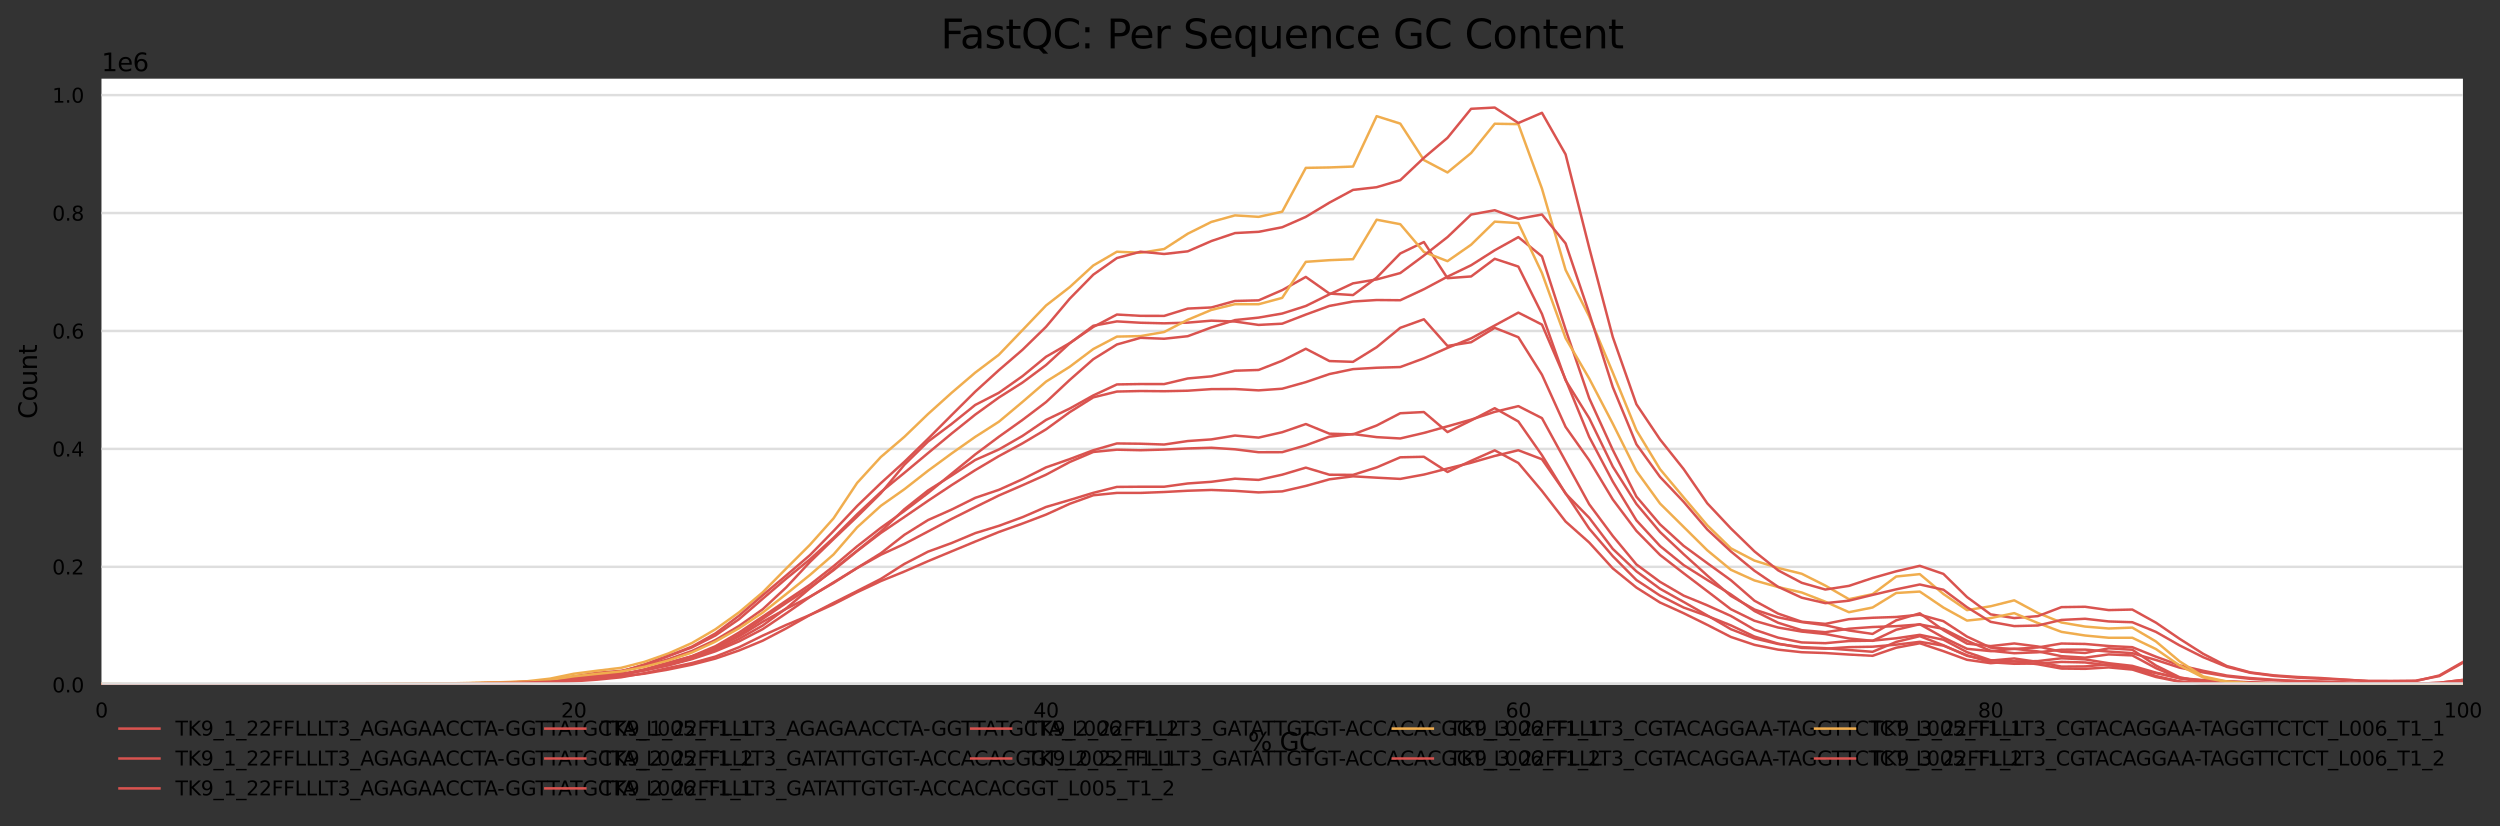 <?xml version="1.0" encoding="utf-8" standalone="no"?>
<!DOCTYPE svg PUBLIC "-//W3C//DTD SVG 1.1//EN"
  "http://www.w3.org/Graphics/SVG/1.1/DTD/svg11.dtd">
<svg xmlns:xlink="http://www.w3.org/1999/xlink" width="1000.281pt" height="330.542pt" viewBox="0 0 1000.281 330.542" xmlns="http://www.w3.org/2000/svg" version="1.1">
 <rect x="0" y="0" width="1000.281" height="330.542" fill="#333333" stroke="none"/>
 <defs>
  <style type="text/css">*{stroke-linejoin: round; stroke-linecap: butt}</style>
 </defs>
 <g id="figure_1">
  <g id="axes_1">
   <g id="patch_1">
    <path d="M 40.601 273.99 
L 985.446 273.99 
L 985.446 31.483 
L 40.601 31.483 
z
" style="fill: #ffffff"/>
   </g>
   <g id="matplotlib.axis_1">
    <g id="xtick_1">
     <g id="text_1">
      <!-- 0 -->
      <g transform="translate(38.056 287.069) scale(0.08 -0.08)">
       <defs>
        <path id="DejaVuSans-30" d="M 2034 4250 
Q 1547 4250 1301 3770 
Q 1056 3291 1056 2328 
Q 1056 1369 1301 889 
Q 1547 409 2034 409 
Q 2525 409 2770 889 
Q 3016 1369 3016 2328 
Q 3016 3291 2770 3770 
Q 2525 4250 2034 4250 
z
M 2034 4750 
Q 2819 4750 3233 4129 
Q 3647 3509 3647 2328 
Q 3647 1150 3233 529 
Q 2819 -91 2034 -91 
Q 1250 -91 836 529 
Q 422 1150 422 2328 
Q 422 3509 836 4129 
Q 1250 4750 2034 4750 
z
" transform="scale(0.016)"/>
       </defs>
       <use xlink:href="#DejaVuSans-30"/>
      </g>
     </g>
    </g>
    <g id="xtick_2">
     <g id="text_2">
      <!-- 20 -->
      <g transform="translate(224.48 287.069) scale(0.08 -0.08)">
       <defs>
        <path id="DejaVuSans-32" d="M 1228 531 
L 3431 531 
L 3431 0 
L 469 0 
L 469 531 
Q 828 903 1448 1529 
Q 2069 2156 2228 2338 
Q 2531 2678 2651 2914 
Q 2772 3150 2772 3378 
Q 2772 3750 2511 3984 
Q 2250 4219 1831 4219 
Q 1534 4219 1204 4116 
Q 875 4013 500 3803 
L 500 4441 
Q 881 4594 1212 4672 
Q 1544 4750 1819 4750 
Q 2544 4750 2975 4387 
Q 3406 4025 3406 3419 
Q 3406 3131 3298 2873 
Q 3191 2616 2906 2266 
Q 2828 2175 2409 1742 
Q 1991 1309 1228 531 
z
" transform="scale(0.016)"/>
       </defs>
       <use xlink:href="#DejaVuSans-32"/>
       <use xlink:href="#DejaVuSans-30" x="63.623"/>
      </g>
     </g>
    </g>
    <g id="xtick_3">
     <g id="text_3">
      <!-- 40 -->
      <g transform="translate(413.449 287.069) scale(0.08 -0.08)">
       <defs>
        <path id="DejaVuSans-34" d="M 2419 4116 
L 825 1625 
L 2419 1625 
L 2419 4116 
z
M 2253 4666 
L 3047 4666 
L 3047 1625 
L 3713 1625 
L 3713 1100 
L 3047 1100 
L 3047 0 
L 2419 0 
L 2419 1100 
L 313 1100 
L 313 1709 
L 2253 4666 
z
" transform="scale(0.016)"/>
       </defs>
       <use xlink:href="#DejaVuSans-34"/>
       <use xlink:href="#DejaVuSans-30" x="63.623"/>
      </g>
     </g>
    </g>
    <g id="xtick_4">
     <g id="text_4">
      <!-- 60 -->
      <g transform="translate(602.418 287.069) scale(0.08 -0.08)">
       <defs>
        <path id="DejaVuSans-36" d="M 2113 2584 
Q 1688 2584 1439 2293 
Q 1191 2003 1191 1497 
Q 1191 994 1439 701 
Q 1688 409 2113 409 
Q 2538 409 2786 701 
Q 3034 994 3034 1497 
Q 3034 2003 2786 2293 
Q 2538 2584 2113 2584 
z
M 3366 4563 
L 3366 3988 
Q 3128 4100 2886 4159 
Q 2644 4219 2406 4219 
Q 1781 4219 1451 3797 
Q 1122 3375 1075 2522 
Q 1259 2794 1537 2939 
Q 1816 3084 2150 3084 
Q 2853 3084 3261 2657 
Q 3669 2231 3669 1497 
Q 3669 778 3244 343 
Q 2819 -91 2113 -91 
Q 1303 -91 875 529 
Q 447 1150 447 2328 
Q 447 3434 972 4092 
Q 1497 4750 2381 4750 
Q 2619 4750 2861 4703 
Q 3103 4656 3366 4563 
z
" transform="scale(0.016)"/>
       </defs>
       <use xlink:href="#DejaVuSans-36"/>
       <use xlink:href="#DejaVuSans-30" x="63.623"/>
      </g>
     </g>
    </g>
    <g id="xtick_5">
     <g id="text_5">
      <!-- 80 -->
      <g transform="translate(791.387 287.069) scale(0.08 -0.08)">
       <defs>
        <path id="DejaVuSans-38" d="M 2034 2216 
Q 1584 2216 1326 1975 
Q 1069 1734 1069 1313 
Q 1069 891 1326 650 
Q 1584 409 2034 409 
Q 2484 409 2743 651 
Q 3003 894 3003 1313 
Q 3003 1734 2745 1975 
Q 2488 2216 2034 2216 
z
M 1403 2484 
Q 997 2584 770 2862 
Q 544 3141 544 3541 
Q 544 4100 942 4425 
Q 1341 4750 2034 4750 
Q 2731 4750 3128 4425 
Q 3525 4100 3525 3541 
Q 3525 3141 3298 2862 
Q 3072 2584 2669 2484 
Q 3125 2378 3379 2068 
Q 3634 1759 3634 1313 
Q 3634 634 3220 271 
Q 2806 -91 2034 -91 
Q 1263 -91 848 271 
Q 434 634 434 1313 
Q 434 1759 690 2068 
Q 947 2378 1403 2484 
z
M 1172 3481 
Q 1172 3119 1398 2916 
Q 1625 2713 2034 2713 
Q 2441 2713 2670 2916 
Q 2900 3119 2900 3481 
Q 2900 3844 2670 4047 
Q 2441 4250 2034 4250 
Q 1625 4250 1398 4047 
Q 1172 3844 1172 3481 
z
" transform="scale(0.016)"/>
       </defs>
       <use xlink:href="#DejaVuSans-38"/>
       <use xlink:href="#DejaVuSans-30" x="63.623"/>
      </g>
     </g>
    </g>
    <g id="xtick_6">
     <g id="text_6">
      <!-- 100 -->
      <g transform="translate(977.811 287.069) scale(0.08 -0.08)">
       <defs>
        <path id="DejaVuSans-31" d="M 794 531 
L 1825 531 
L 1825 4091 
L 703 3866 
L 703 4441 
L 1819 4666 
L 2450 4666 
L 2450 531 
L 3481 531 
L 3481 0 
L 794 0 
L 794 531 
z
" transform="scale(0.016)"/>
       </defs>
       <use xlink:href="#DejaVuSans-31"/>
       <use xlink:href="#DejaVuSans-30" x="63.623"/>
       <use xlink:href="#DejaVuSans-30" x="127.246"/>
      </g>
     </g>
    </g>
    <g id="text_7">
     <!-- % GC -->
     <g transform="translate(499.318 300.331) scale(0.1 -0.1)">
      <defs>
       <path id="DejaVuSans-25" d="M 4653 2053 
Q 4381 2053 4226 1822 
Q 4072 1591 4072 1178 
Q 4072 772 4226 539 
Q 4381 306 4653 306 
Q 4919 306 5073 539 
Q 5228 772 5228 1178 
Q 5228 1588 5073 1820 
Q 4919 2053 4653 2053 
z
M 4653 2450 
Q 5147 2450 5437 2106 
Q 5728 1763 5728 1178 
Q 5728 594 5436 251 
Q 5144 -91 4653 -91 
Q 4153 -91 3862 251 
Q 3572 594 3572 1178 
Q 3572 1766 3864 2108 
Q 4156 2450 4653 2450 
z
M 1428 4353 
Q 1159 4353 1004 4120 
Q 850 3888 850 3481 
Q 850 3069 1003 2837 
Q 1156 2606 1428 2606 
Q 1700 2606 1854 2837 
Q 2009 3069 2009 3481 
Q 2009 3884 1853 4118 
Q 1697 4353 1428 4353 
z
M 4250 4750 
L 4750 4750 
L 1831 -91 
L 1331 -91 
L 4250 4750 
z
M 1428 4750 
Q 1922 4750 2215 4408 
Q 2509 4066 2509 3481 
Q 2509 2891 2217 2550 
Q 1925 2209 1428 2209 
Q 931 2209 642 2551 
Q 353 2894 353 3481 
Q 353 4063 643 4406 
Q 934 4750 1428 4750 
z
" transform="scale(0.016)"/>
       <path id="DejaVuSans-20" transform="scale(0.016)"/>
       <path id="DejaVuSans-47" d="M 3809 666 
L 3809 1919 
L 2778 1919 
L 2778 2438 
L 4434 2438 
L 4434 434 
Q 4069 175 3628 42 
Q 3188 -91 2688 -91 
Q 1594 -91 976 548 
Q 359 1188 359 2328 
Q 359 3472 976 4111 
Q 1594 4750 2688 4750 
Q 3144 4750 3555 4637 
Q 3966 4525 4313 4306 
L 4313 3634 
Q 3963 3931 3569 4081 
Q 3175 4231 2741 4231 
Q 1884 4231 1454 3753 
Q 1025 3275 1025 2328 
Q 1025 1384 1454 906 
Q 1884 428 2741 428 
Q 3075 428 3337 486 
Q 3600 544 3809 666 
z
" transform="scale(0.016)"/>
       <path id="DejaVuSans-43" d="M 4122 4306 
L 4122 3641 
Q 3803 3938 3442 4084 
Q 3081 4231 2675 4231 
Q 1875 4231 1450 3742 
Q 1025 3253 1025 2328 
Q 1025 1406 1450 917 
Q 1875 428 2675 428 
Q 3081 428 3442 575 
Q 3803 722 4122 1019 
L 4122 359 
Q 3791 134 3420 21 
Q 3050 -91 2638 -91 
Q 1578 -91 968 557 
Q 359 1206 359 2328 
Q 359 3453 968 4101 
Q 1578 4750 2638 4750 
Q 3056 4750 3426 4639 
Q 3797 4528 4122 4306 
z
" transform="scale(0.016)"/>
      </defs>
      <use xlink:href="#DejaVuSans-25"/>
      <use xlink:href="#DejaVuSans-20" x="95.02"/>
      <use xlink:href="#DejaVuSans-47" x="126.807"/>
      <use xlink:href="#DejaVuSans-43" x="204.297"/>
     </g>
    </g>
   </g>
   <g id="matplotlib.axis_2">
    <g id="ytick_1">
     <g id="line2d_1">
      <path d="M 40.601 273.99 
L 985.446 273.99 
" clip-path="url(#p477e65585d)" style="fill: none; stroke: #dedede; stroke-linecap: square"/>
     </g>
     <g id="text_8">
      <!-- 0.0 -->
      <g transform="translate(20.878 277.029) scale(0.08 -0.08)">
       <defs>
        <path id="DejaVuSans-2e" d="M 684 794 
L 1344 794 
L 1344 0 
L 684 0 
L 684 794 
z
" transform="scale(0.016)"/>
       </defs>
       <use xlink:href="#DejaVuSans-30"/>
       <use xlink:href="#DejaVuSans-2e" x="63.623"/>
       <use xlink:href="#DejaVuSans-30" x="95.41"/>
      </g>
     </g>
    </g>
    <g id="ytick_2">
     <g id="line2d_2">
      <path d="M 40.601 226.802 
L 985.446 226.802 
" clip-path="url(#p477e65585d)" style="fill: none; stroke: #dedede; stroke-linecap: square"/>
     </g>
     <g id="text_9">
      <!-- 0.2 -->
      <g transform="translate(20.878 229.842) scale(0.08 -0.08)">
       <use xlink:href="#DejaVuSans-30"/>
       <use xlink:href="#DejaVuSans-2e" x="63.623"/>
       <use xlink:href="#DejaVuSans-32" x="95.41"/>
      </g>
     </g>
    </g>
    <g id="ytick_3">
     <g id="line2d_3">
      <path d="M 40.601 179.615 
L 985.446 179.615 
" clip-path="url(#p477e65585d)" style="fill: none; stroke: #dedede; stroke-linecap: square"/>
     </g>
     <g id="text_10">
      <!-- 0.4 -->
      <g transform="translate(20.878 182.654) scale(0.08 -0.08)">
       <use xlink:href="#DejaVuSans-30"/>
       <use xlink:href="#DejaVuSans-2e" x="63.623"/>
       <use xlink:href="#DejaVuSans-34" x="95.41"/>
      </g>
     </g>
    </g>
    <g id="ytick_4">
     <g id="line2d_4">
      <path d="M 40.601 132.427 
L 985.446 132.427 
" clip-path="url(#p477e65585d)" style="fill: none; stroke: #dedede; stroke-linecap: square"/>
     </g>
     <g id="text_11">
      <!-- 0.6 -->
      <g transform="translate(20.878 135.466) scale(0.08 -0.08)">
       <use xlink:href="#DejaVuSans-30"/>
       <use xlink:href="#DejaVuSans-2e" x="63.623"/>
       <use xlink:href="#DejaVuSans-36" x="95.41"/>
      </g>
     </g>
    </g>
    <g id="ytick_5">
     <g id="line2d_5">
      <path d="M 40.601 85.239 
L 985.446 85.239 
" clip-path="url(#p477e65585d)" style="fill: none; stroke: #dedede; stroke-linecap: square"/>
     </g>
     <g id="text_12">
      <!-- 0.8 -->
      <g transform="translate(20.878 88.279) scale(0.08 -0.08)">
       <use xlink:href="#DejaVuSans-30"/>
       <use xlink:href="#DejaVuSans-2e" x="63.623"/>
       <use xlink:href="#DejaVuSans-38" x="95.41"/>
      </g>
     </g>
    </g>
    <g id="ytick_6">
     <g id="line2d_6">
      <path d="M 40.601 38.051 
L 985.446 38.051 
" clip-path="url(#p477e65585d)" style="fill: none; stroke: #dedede; stroke-linecap: square"/>
     </g>
     <g id="text_13">
      <!-- 1.0 -->
      <g transform="translate(20.878 41.091) scale(0.08 -0.08)">
       <use xlink:href="#DejaVuSans-31"/>
       <use xlink:href="#DejaVuSans-2e" x="63.623"/>
       <use xlink:href="#DejaVuSans-30" x="95.41"/>
      </g>
     </g>
    </g>
    <g id="text_14">
     <!-- Count -->
     <g transform="translate(14.798 167.585) rotate(-90) scale(0.1 -0.1)">
      <defs>
       <path id="DejaVuSans-6f" d="M 1959 3097 
Q 1497 3097 1228 2736 
Q 959 2375 959 1747 
Q 959 1119 1226 758 
Q 1494 397 1959 397 
Q 2419 397 2687 759 
Q 2956 1122 2956 1747 
Q 2956 2369 2687 2733 
Q 2419 3097 1959 3097 
z
M 1959 3584 
Q 2709 3584 3137 3096 
Q 3566 2609 3566 1747 
Q 3566 888 3137 398 
Q 2709 -91 1959 -91 
Q 1206 -91 779 398 
Q 353 888 353 1747 
Q 353 2609 779 3096 
Q 1206 3584 1959 3584 
z
" transform="scale(0.016)"/>
       <path id="DejaVuSans-75" d="M 544 1381 
L 544 3500 
L 1119 3500 
L 1119 1403 
Q 1119 906 1312 657 
Q 1506 409 1894 409 
Q 2359 409 2629 706 
Q 2900 1003 2900 1516 
L 2900 3500 
L 3475 3500 
L 3475 0 
L 2900 0 
L 2900 538 
Q 2691 219 2414 64 
Q 2138 -91 1772 -91 
Q 1169 -91 856 284 
Q 544 659 544 1381 
z
M 1991 3584 
L 1991 3584 
z
" transform="scale(0.016)"/>
       <path id="DejaVuSans-6e" d="M 3513 2113 
L 3513 0 
L 2938 0 
L 2938 2094 
Q 2938 2591 2744 2837 
Q 2550 3084 2163 3084 
Q 1697 3084 1428 2787 
Q 1159 2491 1159 1978 
L 1159 0 
L 581 0 
L 581 3500 
L 1159 3500 
L 1159 2956 
Q 1366 3272 1645 3428 
Q 1925 3584 2291 3584 
Q 2894 3584 3203 3211 
Q 3513 2838 3513 2113 
z
" transform="scale(0.016)"/>
       <path id="DejaVuSans-74" d="M 1172 4494 
L 1172 3500 
L 2356 3500 
L 2356 3053 
L 1172 3053 
L 1172 1153 
Q 1172 725 1289 603 
Q 1406 481 1766 481 
L 2356 481 
L 2356 0 
L 1766 0 
Q 1100 0 847 248 
Q 594 497 594 1153 
L 594 3053 
L 172 3053 
L 172 3500 
L 594 3500 
L 594 4494 
L 1172 4494 
z
" transform="scale(0.016)"/>
      </defs>
      <use xlink:href="#DejaVuSans-43"/>
      <use xlink:href="#DejaVuSans-6f" x="69.824"/>
      <use xlink:href="#DejaVuSans-75" x="131.006"/>
      <use xlink:href="#DejaVuSans-6e" x="194.385"/>
      <use xlink:href="#DejaVuSans-74" x="257.764"/>
     </g>
    </g>
    <g id="text_15">
     <!-- 1e6 -->
     <g transform="translate(40.601 28.483) scale(0.1 -0.1)">
      <defs>
       <path id="DejaVuSans-65" d="M 3597 1894 
L 3597 1613 
L 953 1613 
Q 991 1019 1311 708 
Q 1631 397 2203 397 
Q 2534 397 2845 478 
Q 3156 559 3463 722 
L 3463 178 
Q 3153 47 2828 -22 
Q 2503 -91 2169 -91 
Q 1331 -91 842 396 
Q 353 884 353 1716 
Q 353 2575 817 3079 
Q 1281 3584 2069 3584 
Q 2775 3584 3186 3129 
Q 3597 2675 3597 1894 
z
M 3022 2063 
Q 3016 2534 2758 2815 
Q 2500 3097 2075 3097 
Q 1594 3097 1305 2825 
Q 1016 2553 972 2059 
L 3022 2063 
z
" transform="scale(0.016)"/>
      </defs>
      <use xlink:href="#DejaVuSans-31"/>
      <use xlink:href="#DejaVuSans-65" x="63.623"/>
      <use xlink:href="#DejaVuSans-36" x="125.146"/>
     </g>
    </g>
   </g>
   <g id="line2d_7">
    <path d="M 40.601 273.973 
L 50.049 273.969 
L 59.498 273.959 
L 68.946 273.948 
L 78.394 273.937 
L 87.843 273.927 
L 97.291 273.914 
L 106.74 273.899 
L 116.188 273.877 
L 125.637 273.852 
L 135.085 273.828 
L 144.534 273.805 
L 153.982 273.781 
L 163.43 273.744 
L 172.879 273.692 
L 182.327 273.628 
L 191.776 273.537 
L 201.224 273.371 
L 210.673 273.148 
L 220.121 272.807 
L 229.57 271.429 
L 239.018 270.278 
L 248.467 269.695 
L 257.915 268.26 
L 267.363 266.236 
L 276.812 263.737 
L 286.26 260.593 
L 295.709 256.632 
L 305.157 251.734 
L 314.606 245.391 
L 324.054 238.836 
L 333.503 233.027 
L 342.951 227.226 
L 352.399 221.383 
L 361.848 213.987 
L 371.296 208.087 
L 380.745 203.887 
L 390.193 199.195 
L 399.642 195.989 
L 409.09 191.746 
L 418.539 186.996 
L 427.987 183.699 
L 437.436 180.144 
L 446.884 177.428 
L 456.332 177.542 
L 465.781 177.861 
L 475.229 176.467 
L 484.678 175.809 
L 494.126 174.266 
L 503.575 175.091 
L 513.023 172.936 
L 522.472 169.662 
L 531.92 173.519 
L 541.368 173.789 
L 550.817 170.246 
L 560.265 165.338 
L 569.714 164.86 
L 579.162 172.878 
L 588.611 168.233 
L 598.059 163.322 
L 607.508 168.638 
L 616.956 182.135 
L 626.405 197.486 
L 635.853 207.164 
L 645.301 219.618 
L 654.75 228.597 
L 664.198 235.58 
L 673.647 240.844 
L 683.095 246.239 
L 692.544 251.748 
L 701.992 255.451 
L 711.441 257.664 
L 720.889 258.922 
L 730.337 259.346 
L 739.786 260.065 
L 749.234 260.792 
L 758.683 256.845 
L 768.131 254.536 
L 777.58 258.184 
L 787.028 262.413 
L 796.477 264.308 
L 805.925 263.456 
L 815.374 264.863 
L 824.822 266.715 
L 834.27 266.638 
L 843.719 265.805 
L 853.167 266.937 
L 862.616 270.486 
L 872.064 272.624 
L 881.513 273.471 
L 890.961 273.779 
L 900.41 273.876 
L 909.858 273.929 
L 919.306 273.96 
L 928.755 273.971 
L 938.203 273.977 
L 947.652 273.982 
L 957.1 273.981 
L 966.549 273.974 
L 975.997 273.978 
L 985.446 273.989 
" clip-path="url(#p477e65585d)" style="fill: none; stroke: #d9534f; stroke-linecap: square"/>
   </g>
   <g id="line2d_8">
    <path d="M 40.601 273.947 
L 50.049 273.955 
L 59.498 273.964 
L 68.946 273.965 
L 78.394 273.96 
L 87.843 273.944 
L 97.291 273.936 
L 106.74 273.932 
L 116.188 273.914 
L 125.637 273.897 
L 135.085 273.878 
L 144.534 273.851 
L 153.982 273.813 
L 163.43 273.779 
L 172.879 273.743 
L 182.327 273.679 
L 191.776 273.576 
L 201.224 273.416 
L 210.673 273.182 
L 220.121 272.778 
L 229.57 272.137 
L 239.018 271.255 
L 248.467 270.02 
L 257.915 267.799 
L 267.363 265.18 
L 276.812 262.653 
L 286.26 259.334 
L 295.709 254.622 
L 305.157 248.801 
L 314.606 243.559 
L 324.054 238.748 
L 333.503 233.235 
L 342.951 227.273 
L 352.399 221.975 
L 361.848 217.635 
L 371.296 212.66 
L 380.745 207.634 
L 390.193 202.914 
L 399.642 198.255 
L 409.09 194.157 
L 418.539 189.924 
L 427.987 184.871 
L 437.436 180.841 
L 446.884 179.924 
L 456.332 180.142 
L 465.781 179.88 
L 475.229 179.428 
L 484.678 179.145 
L 494.126 179.774 
L 503.575 180.944 
L 513.023 180.921 
L 522.472 178.173 
L 531.92 174.708 
L 541.368 173.664 
L 550.817 174.903 
L 560.265 175.434 
L 569.714 173.216 
L 579.162 170.573 
L 588.611 167.904 
L 598.059 164.784 
L 607.508 162.491 
L 616.956 167.301 
L 626.405 184.547 
L 635.853 201.754 
L 645.301 214.447 
L 654.75 225.845 
L 664.198 232.806 
L 673.647 238.311 
L 683.095 242.194 
L 692.544 246.451 
L 701.992 251.957 
L 711.441 255.135 
L 720.889 257.047 
L 730.337 257.348 
L 739.786 256.478 
L 749.234 256.348 
L 758.683 255.385 
L 768.131 254.002 
L 777.58 255.964 
L 787.028 260.941 
L 796.477 264.157 
L 805.925 264.65 
L 815.374 264.513 
L 824.822 263.383 
L 834.27 263.823 
L 843.719 265.354 
L 853.167 266.419 
L 862.616 269.122 
L 872.064 271.418 
L 881.513 272.251 
L 890.961 272.709 
L 900.41 273.083 
L 909.858 273.399 
L 919.306 273.623 
L 928.755 273.731 
L 938.203 273.809 
L 947.652 273.865 
L 957.1 273.859 
L 966.549 273.785 
L 975.997 273.421 
L 985.446 272.611 
" clip-path="url(#p477e65585d)" style="fill: none; stroke: #d9534f; stroke-linecap: square"/>
   </g>
   <g id="line2d_9">
    <path d="M 40.601 273.981 
L 50.049 273.976 
L 59.498 273.965 
L 68.946 273.956 
L 78.394 273.949 
L 87.843 273.938 
L 97.291 273.925 
L 106.74 273.913 
L 116.188 273.892 
L 125.637 273.87 
L 135.085 273.853 
L 144.534 273.822 
L 153.982 273.792 
L 163.43 273.767 
L 172.879 273.726 
L 182.327 273.671 
L 191.776 273.589 
L 201.224 273.45 
L 210.673 273.268 
L 220.121 272.997 
L 229.57 271.985 
L 239.018 271.117 
L 248.467 270.646 
L 257.915 269.531 
L 267.363 267.901 
L 276.812 265.954 
L 286.26 263.509 
L 295.709 260.262 
L 305.157 256.354 
L 314.606 251.41 
L 324.054 246.065 
L 333.503 241.212 
L 342.951 236.466 
L 352.399 231.644 
L 361.848 225.636 
L 371.296 220.727 
L 380.745 217.282 
L 390.193 213.313 
L 399.642 210.396 
L 409.09 206.931 
L 418.539 202.838 
L 427.987 200.053 
L 437.436 197.185 
L 446.884 194.815 
L 456.332 194.745 
L 465.781 194.749 
L 475.229 193.443 
L 484.678 192.773 
L 494.126 191.534 
L 503.575 192.015 
L 513.023 189.924 
L 522.472 187.105 
L 531.92 189.945 
L 541.368 189.995 
L 550.817 187.017 
L 560.265 182.975 
L 569.714 182.759 
L 579.162 188.837 
L 588.611 184.381 
L 598.059 180.188 
L 607.508 185.239 
L 616.956 196.432 
L 626.405 208.666 
L 635.853 217.06 
L 645.301 227.423 
L 654.75 235.092 
L 664.198 241.076 
L 673.647 245.355 
L 683.095 250.014 
L 692.544 254.854 
L 701.992 258.014 
L 711.441 259.928 
L 720.889 260.961 
L 730.337 261.284 
L 739.786 261.891 
L 749.234 262.401 
L 758.683 259.161 
L 768.131 257.381 
L 777.58 260.54 
L 787.028 263.994 
L 796.477 265.348 
L 805.925 264.587 
L 815.374 265.792 
L 824.822 267.507 
L 834.27 267.611 
L 843.719 267.037 
L 853.167 267.909 
L 862.616 270.878 
L 872.064 272.792 
L 881.513 273.499 
L 890.961 273.778 
L 900.41 273.868 
L 909.858 273.926 
L 919.306 273.96 
L 928.755 273.974 
L 938.203 273.979 
L 947.652 273.982 
L 957.1 273.982 
L 966.549 273.978 
L 975.997 273.983 
L 985.446 273.99 
" clip-path="url(#p477e65585d)" style="fill: none; stroke: #d9534f; stroke-linecap: square"/>
   </g>
   <g id="line2d_10">
    <path d="M 40.601 273.96 
L 50.049 273.964 
L 59.498 273.968 
L 68.946 273.969 
L 78.394 273.968 
L 87.843 273.957 
L 97.291 273.948 
L 106.74 273.944 
L 116.188 273.935 
L 125.637 273.922 
L 135.085 273.907 
L 144.534 273.884 
L 153.982 273.856 
L 163.43 273.824 
L 172.879 273.787 
L 182.327 273.73 
L 191.776 273.646 
L 201.224 273.541 
L 210.673 273.375 
L 220.121 273.07 
L 229.57 272.607 
L 239.018 271.932 
L 248.467 271.004 
L 257.915 269.329 
L 267.363 267.267 
L 276.812 265.289 
L 286.26 262.689 
L 295.709 258.957 
L 305.157 254.322 
L 314.606 250.022 
L 324.054 246.07 
L 333.503 241.789 
L 342.951 236.953 
L 352.399 232.517 
L 361.848 228.669 
L 371.296 224.533 
L 380.745 220.612 
L 390.193 216.688 
L 399.642 212.855 
L 409.09 209.486 
L 418.539 205.892 
L 427.987 201.581 
L 437.436 198.164 
L 446.884 197.216 
L 456.332 197.221 
L 465.781 196.858 
L 475.229 196.352 
L 484.678 196.038 
L 494.126 196.395 
L 503.575 197.02 
L 513.023 196.608 
L 522.472 194.425 
L 531.92 191.784 
L 541.368 190.582 
L 550.817 191.126 
L 560.265 191.615 
L 569.714 189.88 
L 579.162 187.462 
L 588.611 185.146 
L 598.059 182.426 
L 607.508 180.144 
L 616.956 183.754 
L 626.405 197.352 
L 635.853 211.51 
L 645.301 222.533 
L 654.75 232.077 
L 664.198 238.295 
L 673.647 243.088 
L 683.095 246.455 
L 692.544 250.209 
L 701.992 254.698 
L 711.441 257.514 
L 720.889 259.233 
L 730.337 259.541 
L 739.786 258.925 
L 749.234 258.755 
L 758.683 257.936 
L 768.131 256.798 
L 777.58 258.319 
L 787.028 262.201 
L 796.477 264.982 
L 805.925 265.591 
L 815.374 265.475 
L 824.822 264.84 
L 834.27 265.056 
L 843.719 266.206 
L 853.167 267.251 
L 862.616 269.331 
L 872.064 271.286 
L 881.513 272.126 
L 890.961 272.587 
L 900.41 272.973 
L 909.858 273.298 
L 919.306 273.539 
L 928.755 273.668 
L 938.203 273.773 
L 947.652 273.858 
L 957.1 273.862 
L 966.549 273.797 
L 975.997 273.464 
L 985.446 272.602 
" clip-path="url(#p477e65585d)" style="fill: none; stroke: #d9534f; stroke-linecap: square"/>
   </g>
   <g id="line2d_11">
    <path d="M 40.601 273.972 
L 50.049 273.964 
L 59.498 273.952 
L 68.946 273.943 
L 78.394 273.93 
L 87.843 273.908 
L 97.291 273.887 
L 106.74 273.86 
L 116.188 273.829 
L 125.637 273.8 
L 135.085 273.766 
L 144.534 273.719 
L 153.982 273.671 
L 163.43 273.624 
L 172.879 273.558 
L 182.327 273.459 
L 191.776 273.309 
L 201.224 273.082 
L 210.673 272.781 
L 220.121 272.327 
L 229.57 270.623 
L 239.018 269.189 
L 248.467 268.402 
L 257.915 266.424 
L 267.363 263.76 
L 276.812 260.479 
L 286.26 256.062 
L 295.709 250.442 
L 305.157 243.784 
L 314.606 234.991 
L 324.054 224.873 
L 333.503 215.709 
L 342.951 206.707 
L 352.399 197.37 
L 361.848 185.97 
L 371.296 176.693 
L 380.745 169.629 
L 390.193 162.026 
L 399.642 157.162 
L 409.09 150.517 
L 418.539 142.737 
L 427.987 137.289 
L 437.436 130.814 
L 446.884 125.85 
L 456.332 126.372 
L 465.781 126.393 
L 475.229 123.466 
L 484.678 123.018 
L 494.126 120.418 
L 503.575 120.177 
L 513.023 116.083 
L 522.472 110.8 
L 531.92 117.462 
L 541.368 118.058 
L 550.817 111.103 
L 560.265 101.416 
L 569.714 96.839 
L 579.162 111.305 
L 588.611 110.611 
L 598.059 103.547 
L 607.508 106.663 
L 616.956 125.607 
L 626.405 152.159 
L 635.853 167.314 
L 645.301 186.7 
L 654.75 201.639 
L 664.198 212.862 
L 673.647 221.735 
L 683.095 230.273 
L 692.544 238.439 
L 701.992 243.878 
L 711.441 247.019 
L 720.889 248.905 
L 730.337 250.162 
L 739.786 252.258 
L 749.234 253.646 
L 758.683 248.208 
L 768.131 245.391 
L 777.58 252.14 
L 787.028 257.537 
L 796.477 258.514 
L 805.925 257.455 
L 815.374 258.671 
L 824.822 260.765 
L 834.27 261.267 
L 843.719 259.398 
L 853.167 259.968 
L 862.616 266.277 
L 872.064 270.962 
L 881.513 272.882 
L 890.961 273.523 
L 900.41 273.76 
L 909.858 273.85 
L 919.306 273.914 
L 928.755 273.951 
L 938.203 273.967 
L 947.652 273.973 
L 957.1 273.973 
L 966.549 273.957 
L 975.997 273.965 
L 985.446 273.989 
" clip-path="url(#p477e65585d)" style="fill: none; stroke: #d9534f; stroke-linecap: square"/>
   </g>
   <g id="line2d_12">
    <path d="M 40.601 273.938 
L 50.049 273.944 
L 59.498 273.951 
L 68.946 273.952 
L 78.394 273.948 
L 87.843 273.937 
L 97.291 273.927 
L 106.74 273.918 
L 116.188 273.891 
L 125.637 273.862 
L 135.085 273.837 
L 144.534 273.804 
L 153.982 273.756 
L 163.43 273.702 
L 172.879 273.635 
L 182.327 273.528 
L 191.776 273.378 
L 201.224 273.171 
L 210.673 272.859 
L 220.121 272.343 
L 229.57 271.536 
L 239.018 270.396 
L 248.467 268.747 
L 257.915 265.855 
L 267.363 262.526 
L 276.812 259.061 
L 286.26 254.255 
L 295.709 247.747 
L 305.157 239.582 
L 314.606 231.5 
L 324.054 223.809 
L 333.503 215.19 
L 342.951 205.758 
L 352.399 196.907 
L 361.848 189.185 
L 371.296 181.303 
L 380.745 173.471 
L 390.193 165.9 
L 399.642 159.063 
L 409.09 153.081 
L 418.539 146.058 
L 427.987 137.38 
L 437.436 130.342 
L 446.884 128.592 
L 456.332 129.135 
L 465.781 129.365 
L 475.229 129.086 
L 484.678 128.305 
L 494.126 128.648 
L 503.575 130.003 
L 513.023 129.51 
L 522.472 125.856 
L 531.92 122.397 
L 541.368 120.638 
L 550.817 120.042 
L 560.265 120.127 
L 569.714 115.722 
L 579.162 110.684 
L 588.611 106.124 
L 598.059 100.128 
L 607.508 94.875 
L 616.956 102.588 
L 626.405 131.789 
L 635.853 159.317 
L 645.301 180.023 
L 654.75 198.708 
L 664.198 209.809 
L 673.647 218.401 
L 683.095 225.318 
L 692.544 232.148 
L 701.992 240.362 
L 711.441 245.507 
L 720.889 248.755 
L 730.337 249.618 
L 739.786 247.733 
L 749.234 247.174 
L 758.683 246.861 
L 768.131 245.945 
L 777.58 248.539 
L 787.028 254.71 
L 796.477 259.128 
L 805.925 259.638 
L 815.374 259.056 
L 824.822 257.485 
L 834.27 257.654 
L 843.719 258.473 
L 853.167 258.944 
L 862.616 262.745 
L 872.064 266.21 
L 881.513 268.384 
L 890.961 270.291 
L 900.41 271.3 
L 909.858 271.97 
L 919.306 272.521 
L 928.755 272.836 
L 938.203 273.16 
L 947.652 273.566 
L 957.1 273.697 
L 966.549 273.639 
L 975.997 273.173 
L 985.446 272.059 
" clip-path="url(#p477e65585d)" style="fill: none; stroke: #d9534f; stroke-linecap: square"/>
   </g>
   <g id="line2d_13">
    <path d="M 40.601 273.98 
L 50.049 273.974 
L 59.498 273.964 
L 68.946 273.95 
L 78.394 273.939 
L 87.843 273.927 
L 97.291 273.908 
L 106.74 273.888 
L 116.188 273.853 
L 125.637 273.812 
L 135.085 273.782 
L 144.534 273.745 
L 153.982 273.702 
L 163.43 273.658 
L 172.879 273.609 
L 182.327 273.545 
L 191.776 273.433 
L 201.224 273.253 
L 210.673 273.022 
L 220.121 272.674 
L 229.57 271.443 
L 239.018 270.288 
L 248.467 269.609 
L 257.915 268.14 
L 267.363 266.064 
L 276.812 263.504 
L 286.26 260.068 
L 295.709 255.63 
L 305.157 250.283 
L 314.606 243.374 
L 324.054 235.409 
L 333.503 227.811 
L 342.951 220.342 
L 352.399 212.706 
L 361.848 203.735 
L 371.296 196.249 
L 380.745 190.285 
L 390.193 184.05 
L 399.642 179.841 
L 409.09 174.417 
L 418.539 168.008 
L 427.987 163.474 
L 437.436 158.208 
L 446.884 153.816 
L 456.332 153.661 
L 465.781 153.678 
L 475.229 151.426 
L 484.678 150.582 
L 494.126 148.327 
L 503.575 148.027 
L 513.023 144.331 
L 522.472 139.54 
L 531.92 144.462 
L 541.368 144.775 
L 550.817 138.923 
L 560.265 131.16 
L 569.714 127.749 
L 579.162 138.408 
L 588.611 136.931 
L 598.059 131.172 
L 607.508 134.925 
L 616.956 149.931 
L 626.405 170.808 
L 635.853 184.156 
L 645.301 199.848 
L 654.75 212.421 
L 664.198 222.039 
L 673.647 229.364 
L 683.095 236.536 
L 692.544 243.758 
L 701.992 248.388 
L 711.441 251.08 
L 720.889 252.711 
L 730.337 253.685 
L 739.786 255.446 
L 749.234 256.409 
L 758.683 251.974 
L 768.131 249.757 
L 777.58 255.066 
L 787.028 259.595 
L 796.477 260.523 
L 805.925 259.587 
L 815.374 260.633 
L 824.822 262.538 
L 834.27 263.143 
L 843.719 261.837 
L 853.167 262.24 
L 862.616 267.339 
L 872.064 271.36 
L 881.513 272.966 
L 890.961 273.571 
L 900.41 273.784 
L 909.858 273.863 
L 919.306 273.919 
L 928.755 273.952 
L 938.203 273.968 
L 947.652 273.977 
L 957.1 273.977 
L 966.549 273.963 
L 975.997 273.971 
L 985.446 273.989 
" clip-path="url(#p477e65585d)" style="fill: none; stroke: #d9534f; stroke-linecap: square"/>
   </g>
   <g id="line2d_14">
    <path d="M 40.601 273.957 
L 50.049 273.955 
L 59.498 273.955 
L 68.946 273.959 
L 78.394 273.958 
L 87.843 273.946 
L 97.291 273.936 
L 106.74 273.93 
L 116.188 273.914 
L 125.637 273.896 
L 135.085 273.87 
L 144.534 273.837 
L 153.982 273.795 
L 163.43 273.753 
L 172.879 273.701 
L 182.327 273.621 
L 191.776 273.513 
L 201.224 273.362 
L 210.673 273.139 
L 220.121 272.769 
L 229.57 272.174 
L 239.018 271.286 
L 248.467 270.066 
L 257.915 268.039 
L 267.363 265.453 
L 276.812 262.774 
L 286.26 259.182 
L 295.709 254.032 
L 305.157 247.615 
L 314.606 241.238 
L 324.054 235.059 
L 333.503 228.144 
L 342.951 220.481 
L 352.399 213.265 
L 361.848 206.853 
L 371.296 200.377 
L 380.745 194.108 
L 390.193 188.109 
L 399.642 182.505 
L 409.09 177.4 
L 418.539 171.784 
L 427.987 164.918 
L 437.436 158.986 
L 446.884 156.665 
L 456.332 156.451 
L 465.781 156.533 
L 475.229 156.328 
L 484.678 155.69 
L 494.126 155.653 
L 503.575 156.192 
L 513.023 155.529 
L 522.472 152.89 
L 531.92 149.664 
L 541.368 147.687 
L 550.817 147.137 
L 560.265 146.855 
L 569.714 143.365 
L 579.162 139.186 
L 588.611 135.372 
L 598.059 130.229 
L 607.508 125.076 
L 616.956 129.875 
L 626.405 151.824 
L 635.853 174.816 
L 645.301 192.676 
L 654.75 208.202 
L 664.198 218.449 
L 673.647 226.101 
L 683.095 232.054 
L 692.544 237.811 
L 701.992 244.482 
L 711.441 249.168 
L 720.889 252.14 
L 730.337 252.948 
L 739.786 251.56 
L 749.234 250.876 
L 758.683 250.532 
L 768.131 249.846 
L 777.58 251.624 
L 787.028 256.372 
L 796.477 260.393 
L 805.925 261.363 
L 815.374 260.985 
L 824.822 259.953 
L 834.27 259.92 
L 843.719 260.689 
L 853.167 261.338 
L 862.616 264.072 
L 872.064 267.123 
L 881.513 269.037 
L 890.961 270.596 
L 900.41 271.621 
L 909.858 272.182 
L 919.306 272.517 
L 928.755 272.708 
L 938.203 273.021 
L 947.652 273.462 
L 957.1 273.634 
L 966.549 273.598 
L 975.997 273.186 
L 985.446 272.032 
" clip-path="url(#p477e65585d)" style="fill: none; stroke: #d9534f; stroke-linecap: square"/>
   </g>
   <g id="line2d_15">
    <path d="M 40.601 273.665 
L 50.049 273.72 
L 59.498 273.784 
L 68.946 273.802 
L 78.394 273.814 
L 87.843 273.82 
L 97.291 273.81 
L 106.74 273.798 
L 116.188 273.792 
L 125.637 273.779 
L 135.085 273.75 
L 144.534 273.706 
L 153.982 273.66 
L 163.43 273.607 
L 172.879 273.532 
L 182.327 273.373 
L 191.776 273.169 
L 201.224 272.95 
L 210.673 272.603 
L 220.121 271.525 
L 229.57 269.576 
L 239.018 268.347 
L 248.467 267.218 
L 257.915 264.794 
L 267.363 261.477 
L 276.812 257.295 
L 286.26 251.776 
L 295.709 244.993 
L 305.157 236.995 
L 314.606 227.43 
L 324.054 217.989 
L 333.503 207.411 
L 342.951 193.213 
L 352.399 182.883 
L 361.848 174.781 
L 371.296 165.669 
L 380.745 157.167 
L 390.193 149.097 
L 399.642 141.952 
L 409.09 132.101 
L 418.539 122.223 
L 427.987 114.889 
L 437.436 106.217 
L 446.884 100.716 
L 456.332 101.129 
L 465.781 99.635 
L 475.229 93.509 
L 484.678 88.787 
L 494.126 86.175 
L 503.575 86.769 
L 513.023 84.692 
L 522.472 67.166 
L 531.92 66.996 
L 541.368 66.639 
L 550.817 46.479 
L 560.265 49.463 
L 569.714 64.035 
L 579.162 69.01 
L 588.611 61.222 
L 598.059 49.508 
L 607.508 49.67 
L 616.956 75.469 
L 626.405 107.981 
L 635.853 126.596 
L 645.301 149.078 
L 654.75 172.151 
L 664.198 187.722 
L 673.647 199.015 
L 683.095 210.169 
L 692.544 219.386 
L 701.992 224.306 
L 711.441 227.245 
L 720.889 229.564 
L 730.337 234.304 
L 739.786 239.741 
L 749.234 237.727 
L 758.683 230.675 
L 768.131 229.716 
L 777.58 237.66 
L 787.028 244.124 
L 796.477 242.569 
L 805.925 240.199 
L 815.374 245.261 
L 824.822 249.078 
L 834.27 250.694 
L 843.719 251.47 
L 853.167 251.111 
L 862.616 256.658 
L 872.064 264.603 
L 881.513 270.632 
L 890.961 272.674 
L 900.41 273.39 
L 909.858 273.668 
L 919.306 273.802 
L 928.755 273.883 
L 938.203 273.926 
L 947.652 273.95 
L 957.1 273.944 
L 966.549 273.855 
L 975.997 273.881 
L 985.446 273.986 
" clip-path="url(#p477e65585d)" style="fill: none; stroke: #f0ad4e; stroke-linecap: square"/>
   </g>
   <g id="line2d_16">
    <path d="M 40.601 273.909 
L 50.049 273.924 
L 59.498 273.944 
L 68.946 273.951 
L 78.394 273.949 
L 87.843 273.938 
L 97.291 273.933 
L 106.74 273.922 
L 116.188 273.895 
L 125.637 273.869 
L 135.085 273.842 
L 144.534 273.808 
L 153.982 273.762 
L 163.43 273.701 
L 172.879 273.623 
L 182.327 273.522 
L 191.776 273.38 
L 201.224 273.162 
L 210.673 272.83 
L 220.121 272.335 
L 229.57 271.565 
L 239.018 270.423 
L 248.467 268.75 
L 257.915 265.967 
L 267.363 262.477 
L 276.812 258.724 
L 286.26 253.435 
L 295.709 246.353 
L 305.157 238.185 
L 314.606 230.212 
L 324.054 222.12 
L 333.503 212.47 
L 342.951 202.45 
L 352.399 193.348 
L 361.848 184.772 
L 371.296 175.578 
L 380.745 166.09 
L 390.193 156.707 
L 399.642 148.119 
L 409.09 139.974 
L 418.539 130.748 
L 427.987 119.524 
L 437.436 109.898 
L 446.884 103.245 
L 456.332 100.707 
L 465.781 101.624 
L 475.229 100.56 
L 484.678 96.444 
L 494.126 93.252 
L 503.575 92.753 
L 513.023 90.924 
L 522.472 86.765 
L 531.92 81.073 
L 541.368 75.981 
L 550.817 74.901 
L 560.265 72.094 
L 569.714 63.142 
L 579.162 55.15 
L 588.611 43.529 
L 598.059 43.031 
L 607.508 49.21 
L 616.956 45.143 
L 626.405 61.756 
L 635.853 99.097 
L 645.301 134.885 
L 654.75 161.753 
L 664.198 175.826 
L 673.647 187.687 
L 683.095 201.376 
L 692.544 211.433 
L 701.992 220.631 
L 711.441 228.193 
L 720.889 233.184 
L 730.337 235.878 
L 739.786 234.419 
L 749.234 231.266 
L 758.683 228.592 
L 768.131 226.388 
L 777.58 229.622 
L 787.028 238.893 
L 796.477 245.81 
L 805.925 247.293 
L 815.374 246.517 
L 824.822 242.922 
L 834.27 242.775 
L 843.719 244.106 
L 853.167 243.888 
L 862.616 249.126 
L 872.064 255.581 
L 881.513 261.586 
L 890.961 266.474 
L 900.41 269.038 
L 909.858 270.223 
L 919.306 270.866 
L 928.755 271.298 
L 938.203 271.91 
L 947.652 272.579 
L 957.1 272.661 
L 966.549 272.531 
L 975.997 270.255 
L 985.446 264.867 
" clip-path="url(#p477e65585d)" style="fill: none; stroke: #d9534f; stroke-linecap: square"/>
   </g>
   <g id="line2d_17">
    <path d="M 40.601 273.729 
L 50.049 273.769 
L 59.498 273.822 
L 68.946 273.841 
L 78.394 273.848 
L 87.843 273.843 
L 97.291 273.835 
L 106.74 273.822 
L 116.188 273.806 
L 125.637 273.794 
L 135.085 273.779 
L 144.534 273.75 
L 153.982 273.709 
L 163.43 273.645 
L 172.879 273.576 
L 182.327 273.471 
L 191.776 273.314 
L 201.224 273.137 
L 210.673 272.852 
L 220.121 272.013 
L 229.57 270.594 
L 239.018 269.605 
L 248.467 268.653 
L 257.915 266.791 
L 267.363 264.306 
L 276.812 261.085 
L 286.26 256.696 
L 295.709 251.374 
L 305.157 245.116 
L 314.606 237.664 
L 324.054 230.06 
L 333.503 221.855 
L 342.951 210.985 
L 352.399 202.411 
L 361.848 195.746 
L 371.296 188.359 
L 380.745 181.438 
L 390.193 174.797 
L 399.642 168.751 
L 409.09 160.828 
L 418.539 152.69 
L 427.987 146.757 
L 437.436 139.654 
L 446.884 134.68 
L 456.332 134.476 
L 465.781 132.842 
L 475.229 127.95 
L 484.678 124.004 
L 494.126 121.709 
L 503.575 121.733 
L 513.023 119.185 
L 522.472 104.761 
L 531.92 104.098 
L 541.368 103.705 
L 550.817 87.904 
L 560.265 89.707 
L 569.714 100.821 
L 579.162 104.491 
L 588.611 97.91 
L 598.059 88.687 
L 607.508 89.257 
L 616.956 109.245 
L 626.405 135.285 
L 635.853 151.439 
L 645.301 169.533 
L 654.75 188.447 
L 664.198 201.47 
L 673.647 210.824 
L 683.095 220.174 
L 692.544 227.978 
L 701.992 232.247 
L 711.441 234.889 
L 720.889 237.06 
L 730.337 240.759 
L 739.786 244.947 
L 749.234 243.066 
L 758.683 237.264 
L 768.131 236.693 
L 777.58 243.09 
L 787.028 248.304 
L 796.477 247.308 
L 805.925 245.322 
L 815.374 249.286 
L 824.822 252.82 
L 834.27 254.274 
L 843.719 255.175 
L 853.167 255.174 
L 862.616 259.695 
L 872.064 266.251 
L 881.513 271.068 
L 890.961 272.81 
L 900.41 273.425 
L 909.858 273.68 
L 919.306 273.809 
L 928.755 273.884 
L 938.203 273.926 
L 947.652 273.946 
L 957.1 273.934 
L 966.549 273.854 
L 975.997 273.886 
L 985.446 273.985 
" clip-path="url(#p477e65585d)" style="fill: none; stroke: #f0ad4e; stroke-linecap: square"/>
   </g>
   <g id="line2d_18">
    <path d="M 40.601 273.938 
L 50.049 273.944 
L 59.498 273.954 
L 68.946 273.96 
L 78.394 273.958 
L 87.843 273.949 
L 97.291 273.94 
L 106.74 273.933 
L 116.188 273.918 
L 125.637 273.898 
L 135.085 273.873 
L 144.534 273.843 
L 153.982 273.813 
L 163.43 273.77 
L 172.879 273.704 
L 182.327 273.613 
L 191.776 273.497 
L 201.224 273.335 
L 210.673 273.107 
L 220.121 272.746 
L 229.57 272.156 
L 239.018 271.282 
L 248.467 270.038 
L 257.915 267.987 
L 267.363 265.347 
L 276.812 262.53 
L 286.26 258.552 
L 295.709 253.064 
L 305.157 246.712 
L 314.606 240.317 
L 324.054 233.963 
L 333.503 226.545 
L 342.951 218.575 
L 352.399 211.211 
L 361.848 204.439 
L 371.296 197.284 
L 380.745 189.537 
L 390.193 181.822 
L 399.642 174.761 
L 409.09 168.034 
L 418.539 160.878 
L 427.987 152.031 
L 437.436 143.718 
L 446.884 137.829 
L 456.332 135.166 
L 465.781 135.537 
L 475.229 134.52 
L 484.678 131.016 
L 494.126 128.066 
L 503.575 127.078 
L 513.023 125.448 
L 522.472 122.431 
L 531.92 117.755 
L 541.368 113.366 
L 550.817 111.801 
L 560.265 109.253 
L 569.714 102.243 
L 579.162 94.857 
L 588.611 85.848 
L 598.059 84.118 
L 607.508 87.564 
L 616.956 85.821 
L 626.405 97.382 
L 635.853 125.284 
L 645.301 154.899 
L 654.75 177.756 
L 664.198 190.816 
L 673.647 200.792 
L 683.095 211.839 
L 692.544 220.634 
L 701.992 228.379 
L 711.441 234.788 
L 720.889 239.137 
L 730.337 241.326 
L 739.786 240.335 
L 749.234 238.03 
L 758.683 235.804 
L 768.131 233.858 
L 777.58 235.955 
L 787.028 242.965 
L 796.477 248.806 
L 805.925 250.511 
L 815.374 250.272 
L 824.822 248.042 
L 834.27 247.573 
L 843.719 248.645 
L 853.167 248.962 
L 862.616 252.825 
L 872.064 258.223 
L 881.513 262.953 
L 890.961 266.812 
L 900.41 269.199 
L 909.858 270.42 
L 919.306 271.14 
L 928.755 271.58 
L 938.203 271.997 
L 947.652 272.411 
L 957.1 272.434 
L 966.549 272.336 
L 975.997 270.522 
L 985.446 265.185 
" clip-path="url(#p477e65585d)" style="fill: none; stroke: #d9534f; stroke-linecap: square"/>
   </g>
   <g id="line2d_19">
    <path d="M 40.601 273.99 
L 985.446 273.99 
" clip-path="url(#p477e65585d)" style="fill: none; stroke: #dedede; stroke-width: 2; stroke-linecap: square"/>
   </g>
   <g id="text_16">
    <!-- FastQC: Per Sequence GC Content -->
    <g transform="translate(376.387 19.358) scale(0.16 -0.16)">
     <defs>
      <path id="DejaVuSans-46" d="M 628 4666 
L 3309 4666 
L 3309 4134 
L 1259 4134 
L 1259 2759 
L 3109 2759 
L 3109 2228 
L 1259 2228 
L 1259 0 
L 628 0 
L 628 4666 
z
" transform="scale(0.016)"/>
      <path id="DejaVuSans-61" d="M 2194 1759 
Q 1497 1759 1228 1600 
Q 959 1441 959 1056 
Q 959 750 1161 570 
Q 1363 391 1709 391 
Q 2188 391 2477 730 
Q 2766 1069 2766 1631 
L 2766 1759 
L 2194 1759 
z
M 3341 1997 
L 3341 0 
L 2766 0 
L 2766 531 
Q 2569 213 2275 61 
Q 1981 -91 1556 -91 
Q 1019 -91 701 211 
Q 384 513 384 1019 
Q 384 1609 779 1909 
Q 1175 2209 1959 2209 
L 2766 2209 
L 2766 2266 
Q 2766 2663 2505 2880 
Q 2244 3097 1772 3097 
Q 1472 3097 1187 3025 
Q 903 2953 641 2809 
L 641 3341 
Q 956 3463 1253 3523 
Q 1550 3584 1831 3584 
Q 2591 3584 2966 3190 
Q 3341 2797 3341 1997 
z
" transform="scale(0.016)"/>
      <path id="DejaVuSans-73" d="M 2834 3397 
L 2834 2853 
Q 2591 2978 2328 3040 
Q 2066 3103 1784 3103 
Q 1356 3103 1142 2972 
Q 928 2841 928 2578 
Q 928 2378 1081 2264 
Q 1234 2150 1697 2047 
L 1894 2003 
Q 2506 1872 2764 1633 
Q 3022 1394 3022 966 
Q 3022 478 2636 193 
Q 2250 -91 1575 -91 
Q 1294 -91 989 -36 
Q 684 19 347 128 
L 347 722 
Q 666 556 975 473 
Q 1284 391 1588 391 
Q 1994 391 2212 530 
Q 2431 669 2431 922 
Q 2431 1156 2273 1281 
Q 2116 1406 1581 1522 
L 1381 1569 
Q 847 1681 609 1914 
Q 372 2147 372 2553 
Q 372 3047 722 3315 
Q 1072 3584 1716 3584 
Q 2034 3584 2315 3537 
Q 2597 3491 2834 3397 
z
" transform="scale(0.016)"/>
      <path id="DejaVuSans-51" d="M 2522 4238 
Q 1834 4238 1429 3725 
Q 1025 3213 1025 2328 
Q 1025 1447 1429 934 
Q 1834 422 2522 422 
Q 3209 422 3611 934 
Q 4013 1447 4013 2328 
Q 4013 3213 3611 3725 
Q 3209 4238 2522 4238 
z
M 3406 84 
L 4238 -825 
L 3475 -825 
L 2784 -78 
Q 2681 -84 2626 -87 
Q 2572 -91 2522 -91 
Q 1538 -91 948 567 
Q 359 1225 359 2328 
Q 359 3434 948 4092 
Q 1538 4750 2522 4750 
Q 3503 4750 4090 4092 
Q 4678 3434 4678 2328 
Q 4678 1516 4351 937 
Q 4025 359 3406 84 
z
" transform="scale(0.016)"/>
      <path id="DejaVuSans-3a" d="M 750 794 
L 1409 794 
L 1409 0 
L 750 0 
L 750 794 
z
M 750 3309 
L 1409 3309 
L 1409 2516 
L 750 2516 
L 750 3309 
z
" transform="scale(0.016)"/>
      <path id="DejaVuSans-50" d="M 1259 4147 
L 1259 2394 
L 2053 2394 
Q 2494 2394 2734 2622 
Q 2975 2850 2975 3272 
Q 2975 3691 2734 3919 
Q 2494 4147 2053 4147 
L 1259 4147 
z
M 628 4666 
L 2053 4666 
Q 2838 4666 3239 4311 
Q 3641 3956 3641 3272 
Q 3641 2581 3239 2228 
Q 2838 1875 2053 1875 
L 1259 1875 
L 1259 0 
L 628 0 
L 628 4666 
z
" transform="scale(0.016)"/>
      <path id="DejaVuSans-72" d="M 2631 2963 
Q 2534 3019 2420 3045 
Q 2306 3072 2169 3072 
Q 1681 3072 1420 2755 
Q 1159 2438 1159 1844 
L 1159 0 
L 581 0 
L 581 3500 
L 1159 3500 
L 1159 2956 
Q 1341 3275 1631 3429 
Q 1922 3584 2338 3584 
Q 2397 3584 2469 3576 
Q 2541 3569 2628 3553 
L 2631 2963 
z
" transform="scale(0.016)"/>
      <path id="DejaVuSans-53" d="M 3425 4513 
L 3425 3897 
Q 3066 4069 2747 4153 
Q 2428 4238 2131 4238 
Q 1616 4238 1336 4038 
Q 1056 3838 1056 3469 
Q 1056 3159 1242 3001 
Q 1428 2844 1947 2747 
L 2328 2669 
Q 3034 2534 3370 2195 
Q 3706 1856 3706 1288 
Q 3706 609 3251 259 
Q 2797 -91 1919 -91 
Q 1588 -91 1214 -16 
Q 841 59 441 206 
L 441 856 
Q 825 641 1194 531 
Q 1563 422 1919 422 
Q 2459 422 2753 634 
Q 3047 847 3047 1241 
Q 3047 1584 2836 1778 
Q 2625 1972 2144 2069 
L 1759 2144 
Q 1053 2284 737 2584 
Q 422 2884 422 3419 
Q 422 4038 858 4394 
Q 1294 4750 2059 4750 
Q 2388 4750 2728 4690 
Q 3069 4631 3425 4513 
z
" transform="scale(0.016)"/>
      <path id="DejaVuSans-71" d="M 947 1747 
Q 947 1113 1208 752 
Q 1469 391 1925 391 
Q 2381 391 2643 752 
Q 2906 1113 2906 1747 
Q 2906 2381 2643 2742 
Q 2381 3103 1925 3103 
Q 1469 3103 1208 2742 
Q 947 2381 947 1747 
z
M 2906 525 
Q 2725 213 2448 61 
Q 2172 -91 1784 -91 
Q 1150 -91 751 415 
Q 353 922 353 1747 
Q 353 2572 751 3078 
Q 1150 3584 1784 3584 
Q 2172 3584 2448 3432 
Q 2725 3281 2906 2969 
L 2906 3500 
L 3481 3500 
L 3481 -1331 
L 2906 -1331 
L 2906 525 
z
" transform="scale(0.016)"/>
      <path id="DejaVuSans-63" d="M 3122 3366 
L 3122 2828 
Q 2878 2963 2633 3030 
Q 2388 3097 2138 3097 
Q 1578 3097 1268 2742 
Q 959 2388 959 1747 
Q 959 1106 1268 751 
Q 1578 397 2138 397 
Q 2388 397 2633 464 
Q 2878 531 3122 666 
L 3122 134 
Q 2881 22 2623 -34 
Q 2366 -91 2075 -91 
Q 1284 -91 818 406 
Q 353 903 353 1747 
Q 353 2603 823 3093 
Q 1294 3584 2113 3584 
Q 2378 3584 2631 3529 
Q 2884 3475 3122 3366 
z
" transform="scale(0.016)"/>
     </defs>
     <use xlink:href="#DejaVuSans-46"/>
     <use xlink:href="#DejaVuSans-61" x="48.395"/>
     <use xlink:href="#DejaVuSans-73" x="109.674"/>
     <use xlink:href="#DejaVuSans-74" x="161.773"/>
     <use xlink:href="#DejaVuSans-51" x="200.982"/>
     <use xlink:href="#DejaVuSans-43" x="279.693"/>
     <use xlink:href="#DejaVuSans-3a" x="349.518"/>
     <use xlink:href="#DejaVuSans-20" x="383.209"/>
     <use xlink:href="#DejaVuSans-50" x="414.996"/>
     <use xlink:href="#DejaVuSans-65" x="471.674"/>
     <use xlink:href="#DejaVuSans-72" x="533.197"/>
     <use xlink:href="#DejaVuSans-20" x="574.311"/>
     <use xlink:href="#DejaVuSans-53" x="606.098"/>
     <use xlink:href="#DejaVuSans-65" x="669.574"/>
     <use xlink:href="#DejaVuSans-71" x="731.098"/>
     <use xlink:href="#DejaVuSans-75" x="794.574"/>
     <use xlink:href="#DejaVuSans-65" x="857.953"/>
     <use xlink:href="#DejaVuSans-6e" x="919.477"/>
     <use xlink:href="#DejaVuSans-63" x="982.855"/>
     <use xlink:href="#DejaVuSans-65" x="1037.836"/>
     <use xlink:href="#DejaVuSans-20" x="1099.359"/>
     <use xlink:href="#DejaVuSans-47" x="1131.146"/>
     <use xlink:href="#DejaVuSans-43" x="1208.637"/>
     <use xlink:href="#DejaVuSans-20" x="1278.461"/>
     <use xlink:href="#DejaVuSans-43" x="1310.248"/>
     <use xlink:href="#DejaVuSans-6f" x="1380.072"/>
     <use xlink:href="#DejaVuSans-6e" x="1441.254"/>
     <use xlink:href="#DejaVuSans-74" x="1504.633"/>
     <use xlink:href="#DejaVuSans-65" x="1543.842"/>
     <use xlink:href="#DejaVuSans-6e" x="1605.365"/>
     <use xlink:href="#DejaVuSans-74" x="1668.744"/>
    </g>
   </g>
   <g id="legend_1">
    <g id="line2d_20">
     <path d="M 47.801 291.525 
L 55.801 291.525 
L 63.801 291.525 
" style="fill: none; stroke: #d9534f; stroke-linecap: square"/>
    </g>
    <g id="text_17">
     <!-- TK9_1_22FFLLLT3_AGAGAACCTA-GGTTATGCTA_L005_T1_1 -->
     <g transform="translate(70.201 294.325) scale(0.08 -0.08)">
      <defs>
       <path id="DejaVuSans-54" d="M -19 4666 
L 3928 4666 
L 3928 4134 
L 2272 4134 
L 2272 0 
L 1638 0 
L 1638 4134 
L -19 4134 
L -19 4666 
z
" transform="scale(0.016)"/>
       <path id="DejaVuSans-4b" d="M 628 4666 
L 1259 4666 
L 1259 2694 
L 3353 4666 
L 4166 4666 
L 1850 2491 
L 4331 0 
L 3500 0 
L 1259 2247 
L 1259 0 
L 628 0 
L 628 4666 
z
" transform="scale(0.016)"/>
       <path id="DejaVuSans-39" d="M 703 97 
L 703 672 
Q 941 559 1184 500 
Q 1428 441 1663 441 
Q 2288 441 2617 861 
Q 2947 1281 2994 2138 
Q 2813 1869 2534 1725 
Q 2256 1581 1919 1581 
Q 1219 1581 811 2004 
Q 403 2428 403 3163 
Q 403 3881 828 4315 
Q 1253 4750 1959 4750 
Q 2769 4750 3195 4129 
Q 3622 3509 3622 2328 
Q 3622 1225 3098 567 
Q 2575 -91 1691 -91 
Q 1453 -91 1209 -44 
Q 966 3 703 97 
z
M 1959 2075 
Q 2384 2075 2632 2365 
Q 2881 2656 2881 3163 
Q 2881 3666 2632 3958 
Q 2384 4250 1959 4250 
Q 1534 4250 1286 3958 
Q 1038 3666 1038 3163 
Q 1038 2656 1286 2365 
Q 1534 2075 1959 2075 
z
" transform="scale(0.016)"/>
       <path id="DejaVuSans-5f" d="M 3263 -1063 
L 3263 -1509 
L -63 -1509 
L -63 -1063 
L 3263 -1063 
z
" transform="scale(0.016)"/>
       <path id="DejaVuSans-4c" d="M 628 4666 
L 1259 4666 
L 1259 531 
L 3531 531 
L 3531 0 
L 628 0 
L 628 4666 
z
" transform="scale(0.016)"/>
       <path id="DejaVuSans-33" d="M 2597 2516 
Q 3050 2419 3304 2112 
Q 3559 1806 3559 1356 
Q 3559 666 3084 287 
Q 2609 -91 1734 -91 
Q 1441 -91 1130 -33 
Q 819 25 488 141 
L 488 750 
Q 750 597 1062 519 
Q 1375 441 1716 441 
Q 2309 441 2620 675 
Q 2931 909 2931 1356 
Q 2931 1769 2642 2001 
Q 2353 2234 1838 2234 
L 1294 2234 
L 1294 2753 
L 1863 2753 
Q 2328 2753 2575 2939 
Q 2822 3125 2822 3475 
Q 2822 3834 2567 4026 
Q 2313 4219 1838 4219 
Q 1578 4219 1281 4162 
Q 984 4106 628 3988 
L 628 4550 
Q 988 4650 1302 4700 
Q 1616 4750 1894 4750 
Q 2613 4750 3031 4423 
Q 3450 4097 3450 3541 
Q 3450 3153 3228 2886 
Q 3006 2619 2597 2516 
z
" transform="scale(0.016)"/>
       <path id="DejaVuSans-41" d="M 2188 4044 
L 1331 1722 
L 3047 1722 
L 2188 4044 
z
M 1831 4666 
L 2547 4666 
L 4325 0 
L 3669 0 
L 3244 1197 
L 1141 1197 
L 716 0 
L 50 0 
L 1831 4666 
z
" transform="scale(0.016)"/>
       <path id="DejaVuSans-2d" d="M 313 2009 
L 1997 2009 
L 1997 1497 
L 313 1497 
L 313 2009 
z
" transform="scale(0.016)"/>
       <path id="DejaVuSans-35" d="M 691 4666 
L 3169 4666 
L 3169 4134 
L 1269 4134 
L 1269 2991 
Q 1406 3038 1543 3061 
Q 1681 3084 1819 3084 
Q 2600 3084 3056 2656 
Q 3513 2228 3513 1497 
Q 3513 744 3044 326 
Q 2575 -91 1722 -91 
Q 1428 -91 1123 -41 
Q 819 9 494 109 
L 494 744 
Q 775 591 1075 516 
Q 1375 441 1709 441 
Q 2250 441 2565 725 
Q 2881 1009 2881 1497 
Q 2881 1984 2565 2268 
Q 2250 2553 1709 2553 
Q 1456 2553 1204 2497 
Q 953 2441 691 2322 
L 691 4666 
z
" transform="scale(0.016)"/>
      </defs>
      <use xlink:href="#DejaVuSans-54"/>
      <use xlink:href="#DejaVuSans-4b" x="61.084"/>
      <use xlink:href="#DejaVuSans-39" x="126.66"/>
      <use xlink:href="#DejaVuSans-5f" x="190.283"/>
      <use xlink:href="#DejaVuSans-31" x="240.283"/>
      <use xlink:href="#DejaVuSans-5f" x="303.906"/>
      <use xlink:href="#DejaVuSans-32" x="353.906"/>
      <use xlink:href="#DejaVuSans-32" x="417.529"/>
      <use xlink:href="#DejaVuSans-46" x="481.152"/>
      <use xlink:href="#DejaVuSans-46" x="538.672"/>
      <use xlink:href="#DejaVuSans-4c" x="596.191"/>
      <use xlink:href="#DejaVuSans-4c" x="651.904"/>
      <use xlink:href="#DejaVuSans-4c" x="707.617"/>
      <use xlink:href="#DejaVuSans-54" x="749.58"/>
      <use xlink:href="#DejaVuSans-33" x="810.664"/>
      <use xlink:href="#DejaVuSans-5f" x="874.287"/>
      <use xlink:href="#DejaVuSans-41" x="924.287"/>
      <use xlink:href="#DejaVuSans-47" x="990.945"/>
      <use xlink:href="#DejaVuSans-41" x="1068.436"/>
      <use xlink:href="#DejaVuSans-47" x="1135.094"/>
      <use xlink:href="#DejaVuSans-41" x="1212.584"/>
      <use xlink:href="#DejaVuSans-41" x="1283.742"/>
      <use xlink:href="#DejaVuSans-43" x="1350.4"/>
      <use xlink:href="#DejaVuSans-43" x="1420.225"/>
      <use xlink:href="#DejaVuSans-54" x="1490.049"/>
      <use xlink:href="#DejaVuSans-41" x="1543.383"/>
      <use xlink:href="#DejaVuSans-2d" x="1609.541"/>
      <use xlink:href="#DejaVuSans-47" x="1649.25"/>
      <use xlink:href="#DejaVuSans-47" x="1726.74"/>
      <use xlink:href="#DejaVuSans-54" x="1800.605"/>
      <use xlink:href="#DejaVuSans-54" x="1859.939"/>
      <use xlink:href="#DejaVuSans-41" x="1913.273"/>
      <use xlink:href="#DejaVuSans-54" x="1973.932"/>
      <use xlink:href="#DejaVuSans-47" x="2035.016"/>
      <use xlink:href="#DejaVuSans-43" x="2112.506"/>
      <use xlink:href="#DejaVuSans-54" x="2182.33"/>
      <use xlink:href="#DejaVuSans-41" x="2235.664"/>
      <use xlink:href="#DejaVuSans-5f" x="2304.072"/>
      <use xlink:href="#DejaVuSans-4c" x="2354.072"/>
      <use xlink:href="#DejaVuSans-30" x="2409.785"/>
      <use xlink:href="#DejaVuSans-30" x="2473.408"/>
      <use xlink:href="#DejaVuSans-35" x="2537.031"/>
      <use xlink:href="#DejaVuSans-5f" x="2600.654"/>
      <use xlink:href="#DejaVuSans-54" x="2650.654"/>
      <use xlink:href="#DejaVuSans-31" x="2711.738"/>
      <use xlink:href="#DejaVuSans-5f" x="2775.361"/>
      <use xlink:href="#DejaVuSans-31" x="2825.361"/>
     </g>
    </g>
    <g id="line2d_21">
     <path d="M 47.801 303.49 
L 55.801 303.49 
L 63.801 303.49 
" style="fill: none; stroke: #d9534f; stroke-linecap: square"/>
    </g>
    <g id="text_18">
     <!-- TK9_1_22FFLLLT3_AGAGAACCTA-GGTTATGCTA_L005_T1_2 -->
     <g transform="translate(70.201 306.29) scale(0.08 -0.08)">
      <use xlink:href="#DejaVuSans-54"/>
      <use xlink:href="#DejaVuSans-4b" x="61.084"/>
      <use xlink:href="#DejaVuSans-39" x="126.66"/>
      <use xlink:href="#DejaVuSans-5f" x="190.283"/>
      <use xlink:href="#DejaVuSans-31" x="240.283"/>
      <use xlink:href="#DejaVuSans-5f" x="303.906"/>
      <use xlink:href="#DejaVuSans-32" x="353.906"/>
      <use xlink:href="#DejaVuSans-32" x="417.529"/>
      <use xlink:href="#DejaVuSans-46" x="481.152"/>
      <use xlink:href="#DejaVuSans-46" x="538.672"/>
      <use xlink:href="#DejaVuSans-4c" x="596.191"/>
      <use xlink:href="#DejaVuSans-4c" x="651.904"/>
      <use xlink:href="#DejaVuSans-4c" x="707.617"/>
      <use xlink:href="#DejaVuSans-54" x="749.58"/>
      <use xlink:href="#DejaVuSans-33" x="810.664"/>
      <use xlink:href="#DejaVuSans-5f" x="874.287"/>
      <use xlink:href="#DejaVuSans-41" x="924.287"/>
      <use xlink:href="#DejaVuSans-47" x="990.945"/>
      <use xlink:href="#DejaVuSans-41" x="1068.436"/>
      <use xlink:href="#DejaVuSans-47" x="1135.094"/>
      <use xlink:href="#DejaVuSans-41" x="1212.584"/>
      <use xlink:href="#DejaVuSans-41" x="1283.742"/>
      <use xlink:href="#DejaVuSans-43" x="1350.4"/>
      <use xlink:href="#DejaVuSans-43" x="1420.225"/>
      <use xlink:href="#DejaVuSans-54" x="1490.049"/>
      <use xlink:href="#DejaVuSans-41" x="1543.383"/>
      <use xlink:href="#DejaVuSans-2d" x="1609.541"/>
      <use xlink:href="#DejaVuSans-47" x="1649.25"/>
      <use xlink:href="#DejaVuSans-47" x="1726.74"/>
      <use xlink:href="#DejaVuSans-54" x="1800.605"/>
      <use xlink:href="#DejaVuSans-54" x="1859.939"/>
      <use xlink:href="#DejaVuSans-41" x="1913.273"/>
      <use xlink:href="#DejaVuSans-54" x="1973.932"/>
      <use xlink:href="#DejaVuSans-47" x="2035.016"/>
      <use xlink:href="#DejaVuSans-43" x="2112.506"/>
      <use xlink:href="#DejaVuSans-54" x="2182.33"/>
      <use xlink:href="#DejaVuSans-41" x="2235.664"/>
      <use xlink:href="#DejaVuSans-5f" x="2304.072"/>
      <use xlink:href="#DejaVuSans-4c" x="2354.072"/>
      <use xlink:href="#DejaVuSans-30" x="2409.785"/>
      <use xlink:href="#DejaVuSans-30" x="2473.408"/>
      <use xlink:href="#DejaVuSans-35" x="2537.031"/>
      <use xlink:href="#DejaVuSans-5f" x="2600.654"/>
      <use xlink:href="#DejaVuSans-54" x="2650.654"/>
      <use xlink:href="#DejaVuSans-31" x="2711.738"/>
      <use xlink:href="#DejaVuSans-5f" x="2775.361"/>
      <use xlink:href="#DejaVuSans-32" x="2825.361"/>
     </g>
    </g>
    <g id="line2d_22">
     <path d="M 47.801 315.455 
L 55.801 315.455 
L 63.801 315.455 
" style="fill: none; stroke: #d9534f; stroke-linecap: square"/>
    </g>
    <g id="text_19">
     <!-- TK9_1_22FFLLLT3_AGAGAACCTA-GGTTATGCTA_L006_T1_1 -->
     <g transform="translate(70.201 318.255) scale(0.08 -0.08)">
      <use xlink:href="#DejaVuSans-54"/>
      <use xlink:href="#DejaVuSans-4b" x="61.084"/>
      <use xlink:href="#DejaVuSans-39" x="126.66"/>
      <use xlink:href="#DejaVuSans-5f" x="190.283"/>
      <use xlink:href="#DejaVuSans-31" x="240.283"/>
      <use xlink:href="#DejaVuSans-5f" x="303.906"/>
      <use xlink:href="#DejaVuSans-32" x="353.906"/>
      <use xlink:href="#DejaVuSans-32" x="417.529"/>
      <use xlink:href="#DejaVuSans-46" x="481.152"/>
      <use xlink:href="#DejaVuSans-46" x="538.672"/>
      <use xlink:href="#DejaVuSans-4c" x="596.191"/>
      <use xlink:href="#DejaVuSans-4c" x="651.904"/>
      <use xlink:href="#DejaVuSans-4c" x="707.617"/>
      <use xlink:href="#DejaVuSans-54" x="749.58"/>
      <use xlink:href="#DejaVuSans-33" x="810.664"/>
      <use xlink:href="#DejaVuSans-5f" x="874.287"/>
      <use xlink:href="#DejaVuSans-41" x="924.287"/>
      <use xlink:href="#DejaVuSans-47" x="990.945"/>
      <use xlink:href="#DejaVuSans-41" x="1068.436"/>
      <use xlink:href="#DejaVuSans-47" x="1135.094"/>
      <use xlink:href="#DejaVuSans-41" x="1212.584"/>
      <use xlink:href="#DejaVuSans-41" x="1283.742"/>
      <use xlink:href="#DejaVuSans-43" x="1350.4"/>
      <use xlink:href="#DejaVuSans-43" x="1420.225"/>
      <use xlink:href="#DejaVuSans-54" x="1490.049"/>
      <use xlink:href="#DejaVuSans-41" x="1543.383"/>
      <use xlink:href="#DejaVuSans-2d" x="1609.541"/>
      <use xlink:href="#DejaVuSans-47" x="1649.25"/>
      <use xlink:href="#DejaVuSans-47" x="1726.74"/>
      <use xlink:href="#DejaVuSans-54" x="1800.605"/>
      <use xlink:href="#DejaVuSans-54" x="1859.939"/>
      <use xlink:href="#DejaVuSans-41" x="1913.273"/>
      <use xlink:href="#DejaVuSans-54" x="1973.932"/>
      <use xlink:href="#DejaVuSans-47" x="2035.016"/>
      <use xlink:href="#DejaVuSans-43" x="2112.506"/>
      <use xlink:href="#DejaVuSans-54" x="2182.33"/>
      <use xlink:href="#DejaVuSans-41" x="2235.664"/>
      <use xlink:href="#DejaVuSans-5f" x="2304.072"/>
      <use xlink:href="#DejaVuSans-4c" x="2354.072"/>
      <use xlink:href="#DejaVuSans-30" x="2409.785"/>
      <use xlink:href="#DejaVuSans-30" x="2473.408"/>
      <use xlink:href="#DejaVuSans-36" x="2537.031"/>
      <use xlink:href="#DejaVuSans-5f" x="2600.654"/>
      <use xlink:href="#DejaVuSans-54" x="2650.654"/>
      <use xlink:href="#DejaVuSans-31" x="2711.738"/>
      <use xlink:href="#DejaVuSans-5f" x="2775.361"/>
      <use xlink:href="#DejaVuSans-31" x="2825.361"/>
     </g>
    </g>
    <g id="line2d_23">
     <path d="M 218.192 291.525 
L 226.192 291.525 
L 234.192 291.525 
" style="fill: none; stroke: #d9534f; stroke-linecap: square"/>
    </g>
    <g id="text_20">
     <!-- TK9_1_22FFLLLT3_AGAGAACCTA-GGTTATGCTA_L006_T1_2 -->
     <g transform="translate(240.593 294.325) scale(0.08 -0.08)">
      <use xlink:href="#DejaVuSans-54"/>
      <use xlink:href="#DejaVuSans-4b" x="61.084"/>
      <use xlink:href="#DejaVuSans-39" x="126.66"/>
      <use xlink:href="#DejaVuSans-5f" x="190.283"/>
      <use xlink:href="#DejaVuSans-31" x="240.283"/>
      <use xlink:href="#DejaVuSans-5f" x="303.906"/>
      <use xlink:href="#DejaVuSans-32" x="353.906"/>
      <use xlink:href="#DejaVuSans-32" x="417.529"/>
      <use xlink:href="#DejaVuSans-46" x="481.152"/>
      <use xlink:href="#DejaVuSans-46" x="538.672"/>
      <use xlink:href="#DejaVuSans-4c" x="596.191"/>
      <use xlink:href="#DejaVuSans-4c" x="651.904"/>
      <use xlink:href="#DejaVuSans-4c" x="707.617"/>
      <use xlink:href="#DejaVuSans-54" x="749.58"/>
      <use xlink:href="#DejaVuSans-33" x="810.664"/>
      <use xlink:href="#DejaVuSans-5f" x="874.287"/>
      <use xlink:href="#DejaVuSans-41" x="924.287"/>
      <use xlink:href="#DejaVuSans-47" x="990.945"/>
      <use xlink:href="#DejaVuSans-41" x="1068.436"/>
      <use xlink:href="#DejaVuSans-47" x="1135.094"/>
      <use xlink:href="#DejaVuSans-41" x="1212.584"/>
      <use xlink:href="#DejaVuSans-41" x="1283.742"/>
      <use xlink:href="#DejaVuSans-43" x="1350.4"/>
      <use xlink:href="#DejaVuSans-43" x="1420.225"/>
      <use xlink:href="#DejaVuSans-54" x="1490.049"/>
      <use xlink:href="#DejaVuSans-41" x="1543.383"/>
      <use xlink:href="#DejaVuSans-2d" x="1609.541"/>
      <use xlink:href="#DejaVuSans-47" x="1649.25"/>
      <use xlink:href="#DejaVuSans-47" x="1726.74"/>
      <use xlink:href="#DejaVuSans-54" x="1800.605"/>
      <use xlink:href="#DejaVuSans-54" x="1859.939"/>
      <use xlink:href="#DejaVuSans-41" x="1913.273"/>
      <use xlink:href="#DejaVuSans-54" x="1973.932"/>
      <use xlink:href="#DejaVuSans-47" x="2035.016"/>
      <use xlink:href="#DejaVuSans-43" x="2112.506"/>
      <use xlink:href="#DejaVuSans-54" x="2182.33"/>
      <use xlink:href="#DejaVuSans-41" x="2235.664"/>
      <use xlink:href="#DejaVuSans-5f" x="2304.072"/>
      <use xlink:href="#DejaVuSans-4c" x="2354.072"/>
      <use xlink:href="#DejaVuSans-30" x="2409.785"/>
      <use xlink:href="#DejaVuSans-30" x="2473.408"/>
      <use xlink:href="#DejaVuSans-36" x="2537.031"/>
      <use xlink:href="#DejaVuSans-5f" x="2600.654"/>
      <use xlink:href="#DejaVuSans-54" x="2650.654"/>
      <use xlink:href="#DejaVuSans-31" x="2711.738"/>
      <use xlink:href="#DejaVuSans-5f" x="2775.361"/>
      <use xlink:href="#DejaVuSans-32" x="2825.361"/>
     </g>
    </g>
    <g id="line2d_24">
     <path d="M 218.192 303.49 
L 226.192 303.49 
L 234.192 303.49 
" style="fill: none; stroke: #d9534f; stroke-linecap: square"/>
    </g>
    <g id="text_21">
     <!-- TK9_2_22FFLLLT3_GATATTGTGT-ACCACACGGT_L005_T1_1 -->
     <g transform="translate(240.593 306.29) scale(0.08 -0.08)">
      <use xlink:href="#DejaVuSans-54"/>
      <use xlink:href="#DejaVuSans-4b" x="61.084"/>
      <use xlink:href="#DejaVuSans-39" x="126.66"/>
      <use xlink:href="#DejaVuSans-5f" x="190.283"/>
      <use xlink:href="#DejaVuSans-32" x="240.283"/>
      <use xlink:href="#DejaVuSans-5f" x="303.906"/>
      <use xlink:href="#DejaVuSans-32" x="353.906"/>
      <use xlink:href="#DejaVuSans-32" x="417.529"/>
      <use xlink:href="#DejaVuSans-46" x="481.152"/>
      <use xlink:href="#DejaVuSans-46" x="538.672"/>
      <use xlink:href="#DejaVuSans-4c" x="596.191"/>
      <use xlink:href="#DejaVuSans-4c" x="651.904"/>
      <use xlink:href="#DejaVuSans-4c" x="707.617"/>
      <use xlink:href="#DejaVuSans-54" x="749.58"/>
      <use xlink:href="#DejaVuSans-33" x="810.664"/>
      <use xlink:href="#DejaVuSans-5f" x="874.287"/>
      <use xlink:href="#DejaVuSans-47" x="924.287"/>
      <use xlink:href="#DejaVuSans-41" x="1001.777"/>
      <use xlink:href="#DejaVuSans-54" x="1062.436"/>
      <use xlink:href="#DejaVuSans-41" x="1115.77"/>
      <use xlink:href="#DejaVuSans-54" x="1176.428"/>
      <use xlink:href="#DejaVuSans-54" x="1235.762"/>
      <use xlink:href="#DejaVuSans-47" x="1296.846"/>
      <use xlink:href="#DejaVuSans-54" x="1370.711"/>
      <use xlink:href="#DejaVuSans-47" x="1431.795"/>
      <use xlink:href="#DejaVuSans-54" x="1505.66"/>
      <use xlink:href="#DejaVuSans-2d" x="1557.619"/>
      <use xlink:href="#DejaVuSans-41" x="1591.453"/>
      <use xlink:href="#DejaVuSans-43" x="1658.111"/>
      <use xlink:href="#DejaVuSans-43" x="1727.936"/>
      <use xlink:href="#DejaVuSans-41" x="1797.76"/>
      <use xlink:href="#DejaVuSans-43" x="1864.418"/>
      <use xlink:href="#DejaVuSans-41" x="1934.242"/>
      <use xlink:href="#DejaVuSans-43" x="2000.9"/>
      <use xlink:href="#DejaVuSans-47" x="2070.725"/>
      <use xlink:href="#DejaVuSans-47" x="2148.215"/>
      <use xlink:href="#DejaVuSans-54" x="2222.08"/>
      <use xlink:href="#DejaVuSans-5f" x="2283.164"/>
      <use xlink:href="#DejaVuSans-4c" x="2333.164"/>
      <use xlink:href="#DejaVuSans-30" x="2388.877"/>
      <use xlink:href="#DejaVuSans-30" x="2452.5"/>
      <use xlink:href="#DejaVuSans-35" x="2516.123"/>
      <use xlink:href="#DejaVuSans-5f" x="2579.746"/>
      <use xlink:href="#DejaVuSans-54" x="2629.746"/>
      <use xlink:href="#DejaVuSans-31" x="2690.83"/>
      <use xlink:href="#DejaVuSans-5f" x="2754.453"/>
      <use xlink:href="#DejaVuSans-31" x="2804.453"/>
     </g>
    </g>
    <g id="line2d_25">
     <path d="M 218.192 315.455 
L 226.192 315.455 
L 234.192 315.455 
" style="fill: none; stroke: #d9534f; stroke-linecap: square"/>
    </g>
    <g id="text_22">
     <!-- TK9_2_22FFLLLT3_GATATTGTGT-ACCACACGGT_L005_T1_2 -->
     <g transform="translate(240.593 318.255) scale(0.08 -0.08)">
      <use xlink:href="#DejaVuSans-54"/>
      <use xlink:href="#DejaVuSans-4b" x="61.084"/>
      <use xlink:href="#DejaVuSans-39" x="126.66"/>
      <use xlink:href="#DejaVuSans-5f" x="190.283"/>
      <use xlink:href="#DejaVuSans-32" x="240.283"/>
      <use xlink:href="#DejaVuSans-5f" x="303.906"/>
      <use xlink:href="#DejaVuSans-32" x="353.906"/>
      <use xlink:href="#DejaVuSans-32" x="417.529"/>
      <use xlink:href="#DejaVuSans-46" x="481.152"/>
      <use xlink:href="#DejaVuSans-46" x="538.672"/>
      <use xlink:href="#DejaVuSans-4c" x="596.191"/>
      <use xlink:href="#DejaVuSans-4c" x="651.904"/>
      <use xlink:href="#DejaVuSans-4c" x="707.617"/>
      <use xlink:href="#DejaVuSans-54" x="749.58"/>
      <use xlink:href="#DejaVuSans-33" x="810.664"/>
      <use xlink:href="#DejaVuSans-5f" x="874.287"/>
      <use xlink:href="#DejaVuSans-47" x="924.287"/>
      <use xlink:href="#DejaVuSans-41" x="1001.777"/>
      <use xlink:href="#DejaVuSans-54" x="1062.436"/>
      <use xlink:href="#DejaVuSans-41" x="1115.77"/>
      <use xlink:href="#DejaVuSans-54" x="1176.428"/>
      <use xlink:href="#DejaVuSans-54" x="1235.762"/>
      <use xlink:href="#DejaVuSans-47" x="1296.846"/>
      <use xlink:href="#DejaVuSans-54" x="1370.711"/>
      <use xlink:href="#DejaVuSans-47" x="1431.795"/>
      <use xlink:href="#DejaVuSans-54" x="1505.66"/>
      <use xlink:href="#DejaVuSans-2d" x="1557.619"/>
      <use xlink:href="#DejaVuSans-41" x="1591.453"/>
      <use xlink:href="#DejaVuSans-43" x="1658.111"/>
      <use xlink:href="#DejaVuSans-43" x="1727.936"/>
      <use xlink:href="#DejaVuSans-41" x="1797.76"/>
      <use xlink:href="#DejaVuSans-43" x="1864.418"/>
      <use xlink:href="#DejaVuSans-41" x="1934.242"/>
      <use xlink:href="#DejaVuSans-43" x="2000.9"/>
      <use xlink:href="#DejaVuSans-47" x="2070.725"/>
      <use xlink:href="#DejaVuSans-47" x="2148.215"/>
      <use xlink:href="#DejaVuSans-54" x="2222.08"/>
      <use xlink:href="#DejaVuSans-5f" x="2283.164"/>
      <use xlink:href="#DejaVuSans-4c" x="2333.164"/>
      <use xlink:href="#DejaVuSans-30" x="2388.877"/>
      <use xlink:href="#DejaVuSans-30" x="2452.5"/>
      <use xlink:href="#DejaVuSans-35" x="2516.123"/>
      <use xlink:href="#DejaVuSans-5f" x="2579.746"/>
      <use xlink:href="#DejaVuSans-54" x="2629.746"/>
      <use xlink:href="#DejaVuSans-31" x="2690.83"/>
      <use xlink:href="#DejaVuSans-5f" x="2754.453"/>
      <use xlink:href="#DejaVuSans-32" x="2804.453"/>
     </g>
    </g>
    <g id="line2d_26">
     <path d="M 388.584 291.525 
L 396.584 291.525 
L 404.584 291.525 
" style="fill: none; stroke: #d9534f; stroke-linecap: square"/>
    </g>
    <g id="text_23">
     <!-- TK9_2_22FFLLLT3_GATATTGTGT-ACCACACGGT_L006_T1_1 -->
     <g transform="translate(410.984 294.325) scale(0.08 -0.08)">
      <use xlink:href="#DejaVuSans-54"/>
      <use xlink:href="#DejaVuSans-4b" x="61.084"/>
      <use xlink:href="#DejaVuSans-39" x="126.66"/>
      <use xlink:href="#DejaVuSans-5f" x="190.283"/>
      <use xlink:href="#DejaVuSans-32" x="240.283"/>
      <use xlink:href="#DejaVuSans-5f" x="303.906"/>
      <use xlink:href="#DejaVuSans-32" x="353.906"/>
      <use xlink:href="#DejaVuSans-32" x="417.529"/>
      <use xlink:href="#DejaVuSans-46" x="481.152"/>
      <use xlink:href="#DejaVuSans-46" x="538.672"/>
      <use xlink:href="#DejaVuSans-4c" x="596.191"/>
      <use xlink:href="#DejaVuSans-4c" x="651.904"/>
      <use xlink:href="#DejaVuSans-4c" x="707.617"/>
      <use xlink:href="#DejaVuSans-54" x="749.58"/>
      <use xlink:href="#DejaVuSans-33" x="810.664"/>
      <use xlink:href="#DejaVuSans-5f" x="874.287"/>
      <use xlink:href="#DejaVuSans-47" x="924.287"/>
      <use xlink:href="#DejaVuSans-41" x="1001.777"/>
      <use xlink:href="#DejaVuSans-54" x="1062.436"/>
      <use xlink:href="#DejaVuSans-41" x="1115.77"/>
      <use xlink:href="#DejaVuSans-54" x="1176.428"/>
      <use xlink:href="#DejaVuSans-54" x="1235.762"/>
      <use xlink:href="#DejaVuSans-47" x="1296.846"/>
      <use xlink:href="#DejaVuSans-54" x="1370.711"/>
      <use xlink:href="#DejaVuSans-47" x="1431.795"/>
      <use xlink:href="#DejaVuSans-54" x="1505.66"/>
      <use xlink:href="#DejaVuSans-2d" x="1557.619"/>
      <use xlink:href="#DejaVuSans-41" x="1591.453"/>
      <use xlink:href="#DejaVuSans-43" x="1658.111"/>
      <use xlink:href="#DejaVuSans-43" x="1727.936"/>
      <use xlink:href="#DejaVuSans-41" x="1797.76"/>
      <use xlink:href="#DejaVuSans-43" x="1864.418"/>
      <use xlink:href="#DejaVuSans-41" x="1934.242"/>
      <use xlink:href="#DejaVuSans-43" x="2000.9"/>
      <use xlink:href="#DejaVuSans-47" x="2070.725"/>
      <use xlink:href="#DejaVuSans-47" x="2148.215"/>
      <use xlink:href="#DejaVuSans-54" x="2222.08"/>
      <use xlink:href="#DejaVuSans-5f" x="2283.164"/>
      <use xlink:href="#DejaVuSans-4c" x="2333.164"/>
      <use xlink:href="#DejaVuSans-30" x="2388.877"/>
      <use xlink:href="#DejaVuSans-30" x="2452.5"/>
      <use xlink:href="#DejaVuSans-36" x="2516.123"/>
      <use xlink:href="#DejaVuSans-5f" x="2579.746"/>
      <use xlink:href="#DejaVuSans-54" x="2629.746"/>
      <use xlink:href="#DejaVuSans-31" x="2690.83"/>
      <use xlink:href="#DejaVuSans-5f" x="2754.453"/>
      <use xlink:href="#DejaVuSans-31" x="2804.453"/>
     </g>
    </g>
    <g id="line2d_27">
     <path d="M 388.584 303.49 
L 396.584 303.49 
L 404.584 303.49 
" style="fill: none; stroke: #d9534f; stroke-linecap: square"/>
    </g>
    <g id="text_24">
     <!-- TK9_2_22FFLLLT3_GATATTGTGT-ACCACACGGT_L006_T1_2 -->
     <g transform="translate(410.984 306.29) scale(0.08 -0.08)">
      <use xlink:href="#DejaVuSans-54"/>
      <use xlink:href="#DejaVuSans-4b" x="61.084"/>
      <use xlink:href="#DejaVuSans-39" x="126.66"/>
      <use xlink:href="#DejaVuSans-5f" x="190.283"/>
      <use xlink:href="#DejaVuSans-32" x="240.283"/>
      <use xlink:href="#DejaVuSans-5f" x="303.906"/>
      <use xlink:href="#DejaVuSans-32" x="353.906"/>
      <use xlink:href="#DejaVuSans-32" x="417.529"/>
      <use xlink:href="#DejaVuSans-46" x="481.152"/>
      <use xlink:href="#DejaVuSans-46" x="538.672"/>
      <use xlink:href="#DejaVuSans-4c" x="596.191"/>
      <use xlink:href="#DejaVuSans-4c" x="651.904"/>
      <use xlink:href="#DejaVuSans-4c" x="707.617"/>
      <use xlink:href="#DejaVuSans-54" x="749.58"/>
      <use xlink:href="#DejaVuSans-33" x="810.664"/>
      <use xlink:href="#DejaVuSans-5f" x="874.287"/>
      <use xlink:href="#DejaVuSans-47" x="924.287"/>
      <use xlink:href="#DejaVuSans-41" x="1001.777"/>
      <use xlink:href="#DejaVuSans-54" x="1062.436"/>
      <use xlink:href="#DejaVuSans-41" x="1115.77"/>
      <use xlink:href="#DejaVuSans-54" x="1176.428"/>
      <use xlink:href="#DejaVuSans-54" x="1235.762"/>
      <use xlink:href="#DejaVuSans-47" x="1296.846"/>
      <use xlink:href="#DejaVuSans-54" x="1370.711"/>
      <use xlink:href="#DejaVuSans-47" x="1431.795"/>
      <use xlink:href="#DejaVuSans-54" x="1505.66"/>
      <use xlink:href="#DejaVuSans-2d" x="1557.619"/>
      <use xlink:href="#DejaVuSans-41" x="1591.453"/>
      <use xlink:href="#DejaVuSans-43" x="1658.111"/>
      <use xlink:href="#DejaVuSans-43" x="1727.936"/>
      <use xlink:href="#DejaVuSans-41" x="1797.76"/>
      <use xlink:href="#DejaVuSans-43" x="1864.418"/>
      <use xlink:href="#DejaVuSans-41" x="1934.242"/>
      <use xlink:href="#DejaVuSans-43" x="2000.9"/>
      <use xlink:href="#DejaVuSans-47" x="2070.725"/>
      <use xlink:href="#DejaVuSans-47" x="2148.215"/>
      <use xlink:href="#DejaVuSans-54" x="2222.08"/>
      <use xlink:href="#DejaVuSans-5f" x="2283.164"/>
      <use xlink:href="#DejaVuSans-4c" x="2333.164"/>
      <use xlink:href="#DejaVuSans-30" x="2388.877"/>
      <use xlink:href="#DejaVuSans-30" x="2452.5"/>
      <use xlink:href="#DejaVuSans-36" x="2516.123"/>
      <use xlink:href="#DejaVuSans-5f" x="2579.746"/>
      <use xlink:href="#DejaVuSans-54" x="2629.746"/>
      <use xlink:href="#DejaVuSans-31" x="2690.83"/>
      <use xlink:href="#DejaVuSans-5f" x="2754.453"/>
      <use xlink:href="#DejaVuSans-32" x="2804.453"/>
     </g>
    </g>
    <g id="line2d_28">
     <path d="M 557.304 291.525 
L 565.304 291.525 
L 573.304 291.525 
" style="fill: none; stroke: #f0ad4e; stroke-linecap: square"/>
    </g>
    <g id="text_25">
     <!-- TK9_3_22FFLLLT3_CGTACAGGAA-TAGGTTCTCT_L005_T1_1 -->
     <g transform="translate(579.704 294.325) scale(0.08 -0.08)">
      <use xlink:href="#DejaVuSans-54"/>
      <use xlink:href="#DejaVuSans-4b" x="61.084"/>
      <use xlink:href="#DejaVuSans-39" x="126.66"/>
      <use xlink:href="#DejaVuSans-5f" x="190.283"/>
      <use xlink:href="#DejaVuSans-33" x="240.283"/>
      <use xlink:href="#DejaVuSans-5f" x="303.906"/>
      <use xlink:href="#DejaVuSans-32" x="353.906"/>
      <use xlink:href="#DejaVuSans-32" x="417.529"/>
      <use xlink:href="#DejaVuSans-46" x="481.152"/>
      <use xlink:href="#DejaVuSans-46" x="538.672"/>
      <use xlink:href="#DejaVuSans-4c" x="596.191"/>
      <use xlink:href="#DejaVuSans-4c" x="651.904"/>
      <use xlink:href="#DejaVuSans-4c" x="707.617"/>
      <use xlink:href="#DejaVuSans-54" x="749.58"/>
      <use xlink:href="#DejaVuSans-33" x="810.664"/>
      <use xlink:href="#DejaVuSans-5f" x="874.287"/>
      <use xlink:href="#DejaVuSans-43" x="924.287"/>
      <use xlink:href="#DejaVuSans-47" x="994.111"/>
      <use xlink:href="#DejaVuSans-54" x="1067.977"/>
      <use xlink:href="#DejaVuSans-41" x="1121.311"/>
      <use xlink:href="#DejaVuSans-43" x="1187.969"/>
      <use xlink:href="#DejaVuSans-41" x="1257.793"/>
      <use xlink:href="#DejaVuSans-47" x="1324.451"/>
      <use xlink:href="#DejaVuSans-47" x="1401.941"/>
      <use xlink:href="#DejaVuSans-41" x="1479.432"/>
      <use xlink:href="#DejaVuSans-41" x="1550.59"/>
      <use xlink:href="#DejaVuSans-2d" x="1616.748"/>
      <use xlink:href="#DejaVuSans-54" x="1643.707"/>
      <use xlink:href="#DejaVuSans-41" x="1697.041"/>
      <use xlink:href="#DejaVuSans-47" x="1763.699"/>
      <use xlink:href="#DejaVuSans-47" x="1841.189"/>
      <use xlink:href="#DejaVuSans-54" x="1915.055"/>
      <use xlink:href="#DejaVuSans-54" x="1974.389"/>
      <use xlink:href="#DejaVuSans-43" x="2029.598"/>
      <use xlink:href="#DejaVuSans-54" x="2099.422"/>
      <use xlink:href="#DejaVuSans-43" x="2154.631"/>
      <use xlink:href="#DejaVuSans-54" x="2224.455"/>
      <use xlink:href="#DejaVuSans-5f" x="2285.539"/>
      <use xlink:href="#DejaVuSans-4c" x="2335.539"/>
      <use xlink:href="#DejaVuSans-30" x="2391.252"/>
      <use xlink:href="#DejaVuSans-30" x="2454.875"/>
      <use xlink:href="#DejaVuSans-35" x="2518.498"/>
      <use xlink:href="#DejaVuSans-5f" x="2582.121"/>
      <use xlink:href="#DejaVuSans-54" x="2632.121"/>
      <use xlink:href="#DejaVuSans-31" x="2693.205"/>
      <use xlink:href="#DejaVuSans-5f" x="2756.828"/>
      <use xlink:href="#DejaVuSans-31" x="2806.828"/>
     </g>
    </g>
    <g id="line2d_29">
     <path d="M 557.304 303.49 
L 565.304 303.49 
L 573.304 303.49 
" style="fill: none; stroke: #d9534f; stroke-linecap: square"/>
    </g>
    <g id="text_26">
     <!-- TK9_3_22FFLLLT3_CGTACAGGAA-TAGGTTCTCT_L005_T1_2 -->
     <g transform="translate(579.704 306.29) scale(0.08 -0.08)">
      <use xlink:href="#DejaVuSans-54"/>
      <use xlink:href="#DejaVuSans-4b" x="61.084"/>
      <use xlink:href="#DejaVuSans-39" x="126.66"/>
      <use xlink:href="#DejaVuSans-5f" x="190.283"/>
      <use xlink:href="#DejaVuSans-33" x="240.283"/>
      <use xlink:href="#DejaVuSans-5f" x="303.906"/>
      <use xlink:href="#DejaVuSans-32" x="353.906"/>
      <use xlink:href="#DejaVuSans-32" x="417.529"/>
      <use xlink:href="#DejaVuSans-46" x="481.152"/>
      <use xlink:href="#DejaVuSans-46" x="538.672"/>
      <use xlink:href="#DejaVuSans-4c" x="596.191"/>
      <use xlink:href="#DejaVuSans-4c" x="651.904"/>
      <use xlink:href="#DejaVuSans-4c" x="707.617"/>
      <use xlink:href="#DejaVuSans-54" x="749.58"/>
      <use xlink:href="#DejaVuSans-33" x="810.664"/>
      <use xlink:href="#DejaVuSans-5f" x="874.287"/>
      <use xlink:href="#DejaVuSans-43" x="924.287"/>
      <use xlink:href="#DejaVuSans-47" x="994.111"/>
      <use xlink:href="#DejaVuSans-54" x="1067.977"/>
      <use xlink:href="#DejaVuSans-41" x="1121.311"/>
      <use xlink:href="#DejaVuSans-43" x="1187.969"/>
      <use xlink:href="#DejaVuSans-41" x="1257.793"/>
      <use xlink:href="#DejaVuSans-47" x="1324.451"/>
      <use xlink:href="#DejaVuSans-47" x="1401.941"/>
      <use xlink:href="#DejaVuSans-41" x="1479.432"/>
      <use xlink:href="#DejaVuSans-41" x="1550.59"/>
      <use xlink:href="#DejaVuSans-2d" x="1616.748"/>
      <use xlink:href="#DejaVuSans-54" x="1643.707"/>
      <use xlink:href="#DejaVuSans-41" x="1697.041"/>
      <use xlink:href="#DejaVuSans-47" x="1763.699"/>
      <use xlink:href="#DejaVuSans-47" x="1841.189"/>
      <use xlink:href="#DejaVuSans-54" x="1915.055"/>
      <use xlink:href="#DejaVuSans-54" x="1974.389"/>
      <use xlink:href="#DejaVuSans-43" x="2029.598"/>
      <use xlink:href="#DejaVuSans-54" x="2099.422"/>
      <use xlink:href="#DejaVuSans-43" x="2154.631"/>
      <use xlink:href="#DejaVuSans-54" x="2224.455"/>
      <use xlink:href="#DejaVuSans-5f" x="2285.539"/>
      <use xlink:href="#DejaVuSans-4c" x="2335.539"/>
      <use xlink:href="#DejaVuSans-30" x="2391.252"/>
      <use xlink:href="#DejaVuSans-30" x="2454.875"/>
      <use xlink:href="#DejaVuSans-35" x="2518.498"/>
      <use xlink:href="#DejaVuSans-5f" x="2582.121"/>
      <use xlink:href="#DejaVuSans-54" x="2632.121"/>
      <use xlink:href="#DejaVuSans-31" x="2693.205"/>
      <use xlink:href="#DejaVuSans-5f" x="2756.828"/>
      <use xlink:href="#DejaVuSans-32" x="2806.828"/>
     </g>
    </g>
    <g id="line2d_30">
     <path d="M 726.213 291.525 
L 734.213 291.525 
L 742.213 291.525 
" style="fill: none; stroke: #f0ad4e; stroke-linecap: square"/>
    </g>
    <g id="text_27">
     <!-- TK9_3_22FFLLLT3_CGTACAGGAA-TAGGTTCTCT_L006_T1_1 -->
     <g transform="translate(748.613 294.325) scale(0.08 -0.08)">
      <use xlink:href="#DejaVuSans-54"/>
      <use xlink:href="#DejaVuSans-4b" x="61.084"/>
      <use xlink:href="#DejaVuSans-39" x="126.66"/>
      <use xlink:href="#DejaVuSans-5f" x="190.283"/>
      <use xlink:href="#DejaVuSans-33" x="240.283"/>
      <use xlink:href="#DejaVuSans-5f" x="303.906"/>
      <use xlink:href="#DejaVuSans-32" x="353.906"/>
      <use xlink:href="#DejaVuSans-32" x="417.529"/>
      <use xlink:href="#DejaVuSans-46" x="481.152"/>
      <use xlink:href="#DejaVuSans-46" x="538.672"/>
      <use xlink:href="#DejaVuSans-4c" x="596.191"/>
      <use xlink:href="#DejaVuSans-4c" x="651.904"/>
      <use xlink:href="#DejaVuSans-4c" x="707.617"/>
      <use xlink:href="#DejaVuSans-54" x="749.58"/>
      <use xlink:href="#DejaVuSans-33" x="810.664"/>
      <use xlink:href="#DejaVuSans-5f" x="874.287"/>
      <use xlink:href="#DejaVuSans-43" x="924.287"/>
      <use xlink:href="#DejaVuSans-47" x="994.111"/>
      <use xlink:href="#DejaVuSans-54" x="1067.977"/>
      <use xlink:href="#DejaVuSans-41" x="1121.311"/>
      <use xlink:href="#DejaVuSans-43" x="1187.969"/>
      <use xlink:href="#DejaVuSans-41" x="1257.793"/>
      <use xlink:href="#DejaVuSans-47" x="1324.451"/>
      <use xlink:href="#DejaVuSans-47" x="1401.941"/>
      <use xlink:href="#DejaVuSans-41" x="1479.432"/>
      <use xlink:href="#DejaVuSans-41" x="1550.59"/>
      <use xlink:href="#DejaVuSans-2d" x="1616.748"/>
      <use xlink:href="#DejaVuSans-54" x="1643.707"/>
      <use xlink:href="#DejaVuSans-41" x="1697.041"/>
      <use xlink:href="#DejaVuSans-47" x="1763.699"/>
      <use xlink:href="#DejaVuSans-47" x="1841.189"/>
      <use xlink:href="#DejaVuSans-54" x="1915.055"/>
      <use xlink:href="#DejaVuSans-54" x="1974.389"/>
      <use xlink:href="#DejaVuSans-43" x="2029.598"/>
      <use xlink:href="#DejaVuSans-54" x="2099.422"/>
      <use xlink:href="#DejaVuSans-43" x="2154.631"/>
      <use xlink:href="#DejaVuSans-54" x="2224.455"/>
      <use xlink:href="#DejaVuSans-5f" x="2285.539"/>
      <use xlink:href="#DejaVuSans-4c" x="2335.539"/>
      <use xlink:href="#DejaVuSans-30" x="2391.252"/>
      <use xlink:href="#DejaVuSans-30" x="2454.875"/>
      <use xlink:href="#DejaVuSans-36" x="2518.498"/>
      <use xlink:href="#DejaVuSans-5f" x="2582.121"/>
      <use xlink:href="#DejaVuSans-54" x="2632.121"/>
      <use xlink:href="#DejaVuSans-31" x="2693.205"/>
      <use xlink:href="#DejaVuSans-5f" x="2756.828"/>
      <use xlink:href="#DejaVuSans-31" x="2806.828"/>
     </g>
    </g>
    <g id="line2d_31">
     <path d="M 726.213 303.49 
L 734.213 303.49 
L 742.213 303.49 
" style="fill: none; stroke: #d9534f; stroke-linecap: square"/>
    </g>
    <g id="text_28">
     <!-- TK9_3_22FFLLLT3_CGTACAGGAA-TAGGTTCTCT_L006_T1_2 -->
     <g transform="translate(748.613 306.29) scale(0.08 -0.08)">
      <use xlink:href="#DejaVuSans-54"/>
      <use xlink:href="#DejaVuSans-4b" x="61.084"/>
      <use xlink:href="#DejaVuSans-39" x="126.66"/>
      <use xlink:href="#DejaVuSans-5f" x="190.283"/>
      <use xlink:href="#DejaVuSans-33" x="240.283"/>
      <use xlink:href="#DejaVuSans-5f" x="303.906"/>
      <use xlink:href="#DejaVuSans-32" x="353.906"/>
      <use xlink:href="#DejaVuSans-32" x="417.529"/>
      <use xlink:href="#DejaVuSans-46" x="481.152"/>
      <use xlink:href="#DejaVuSans-46" x="538.672"/>
      <use xlink:href="#DejaVuSans-4c" x="596.191"/>
      <use xlink:href="#DejaVuSans-4c" x="651.904"/>
      <use xlink:href="#DejaVuSans-4c" x="707.617"/>
      <use xlink:href="#DejaVuSans-54" x="749.58"/>
      <use xlink:href="#DejaVuSans-33" x="810.664"/>
      <use xlink:href="#DejaVuSans-5f" x="874.287"/>
      <use xlink:href="#DejaVuSans-43" x="924.287"/>
      <use xlink:href="#DejaVuSans-47" x="994.111"/>
      <use xlink:href="#DejaVuSans-54" x="1067.977"/>
      <use xlink:href="#DejaVuSans-41" x="1121.311"/>
      <use xlink:href="#DejaVuSans-43" x="1187.969"/>
      <use xlink:href="#DejaVuSans-41" x="1257.793"/>
      <use xlink:href="#DejaVuSans-47" x="1324.451"/>
      <use xlink:href="#DejaVuSans-47" x="1401.941"/>
      <use xlink:href="#DejaVuSans-41" x="1479.432"/>
      <use xlink:href="#DejaVuSans-41" x="1550.59"/>
      <use xlink:href="#DejaVuSans-2d" x="1616.748"/>
      <use xlink:href="#DejaVuSans-54" x="1643.707"/>
      <use xlink:href="#DejaVuSans-41" x="1697.041"/>
      <use xlink:href="#DejaVuSans-47" x="1763.699"/>
      <use xlink:href="#DejaVuSans-47" x="1841.189"/>
      <use xlink:href="#DejaVuSans-54" x="1915.055"/>
      <use xlink:href="#DejaVuSans-54" x="1974.389"/>
      <use xlink:href="#DejaVuSans-43" x="2029.598"/>
      <use xlink:href="#DejaVuSans-54" x="2099.422"/>
      <use xlink:href="#DejaVuSans-43" x="2154.631"/>
      <use xlink:href="#DejaVuSans-54" x="2224.455"/>
      <use xlink:href="#DejaVuSans-5f" x="2285.539"/>
      <use xlink:href="#DejaVuSans-4c" x="2335.539"/>
      <use xlink:href="#DejaVuSans-30" x="2391.252"/>
      <use xlink:href="#DejaVuSans-30" x="2454.875"/>
      <use xlink:href="#DejaVuSans-36" x="2518.498"/>
      <use xlink:href="#DejaVuSans-5f" x="2582.121"/>
      <use xlink:href="#DejaVuSans-54" x="2632.121"/>
      <use xlink:href="#DejaVuSans-31" x="2693.205"/>
      <use xlink:href="#DejaVuSans-5f" x="2756.828"/>
      <use xlink:href="#DejaVuSans-32" x="2806.828"/>
     </g>
    </g>
   </g>
  </g>
 </g>
 <defs>
  <clipPath id="p477e65585d">
   <rect x="40.601" y="31.483" width="944.845" height="242.507"/>
  </clipPath>
 </defs>
</svg>
